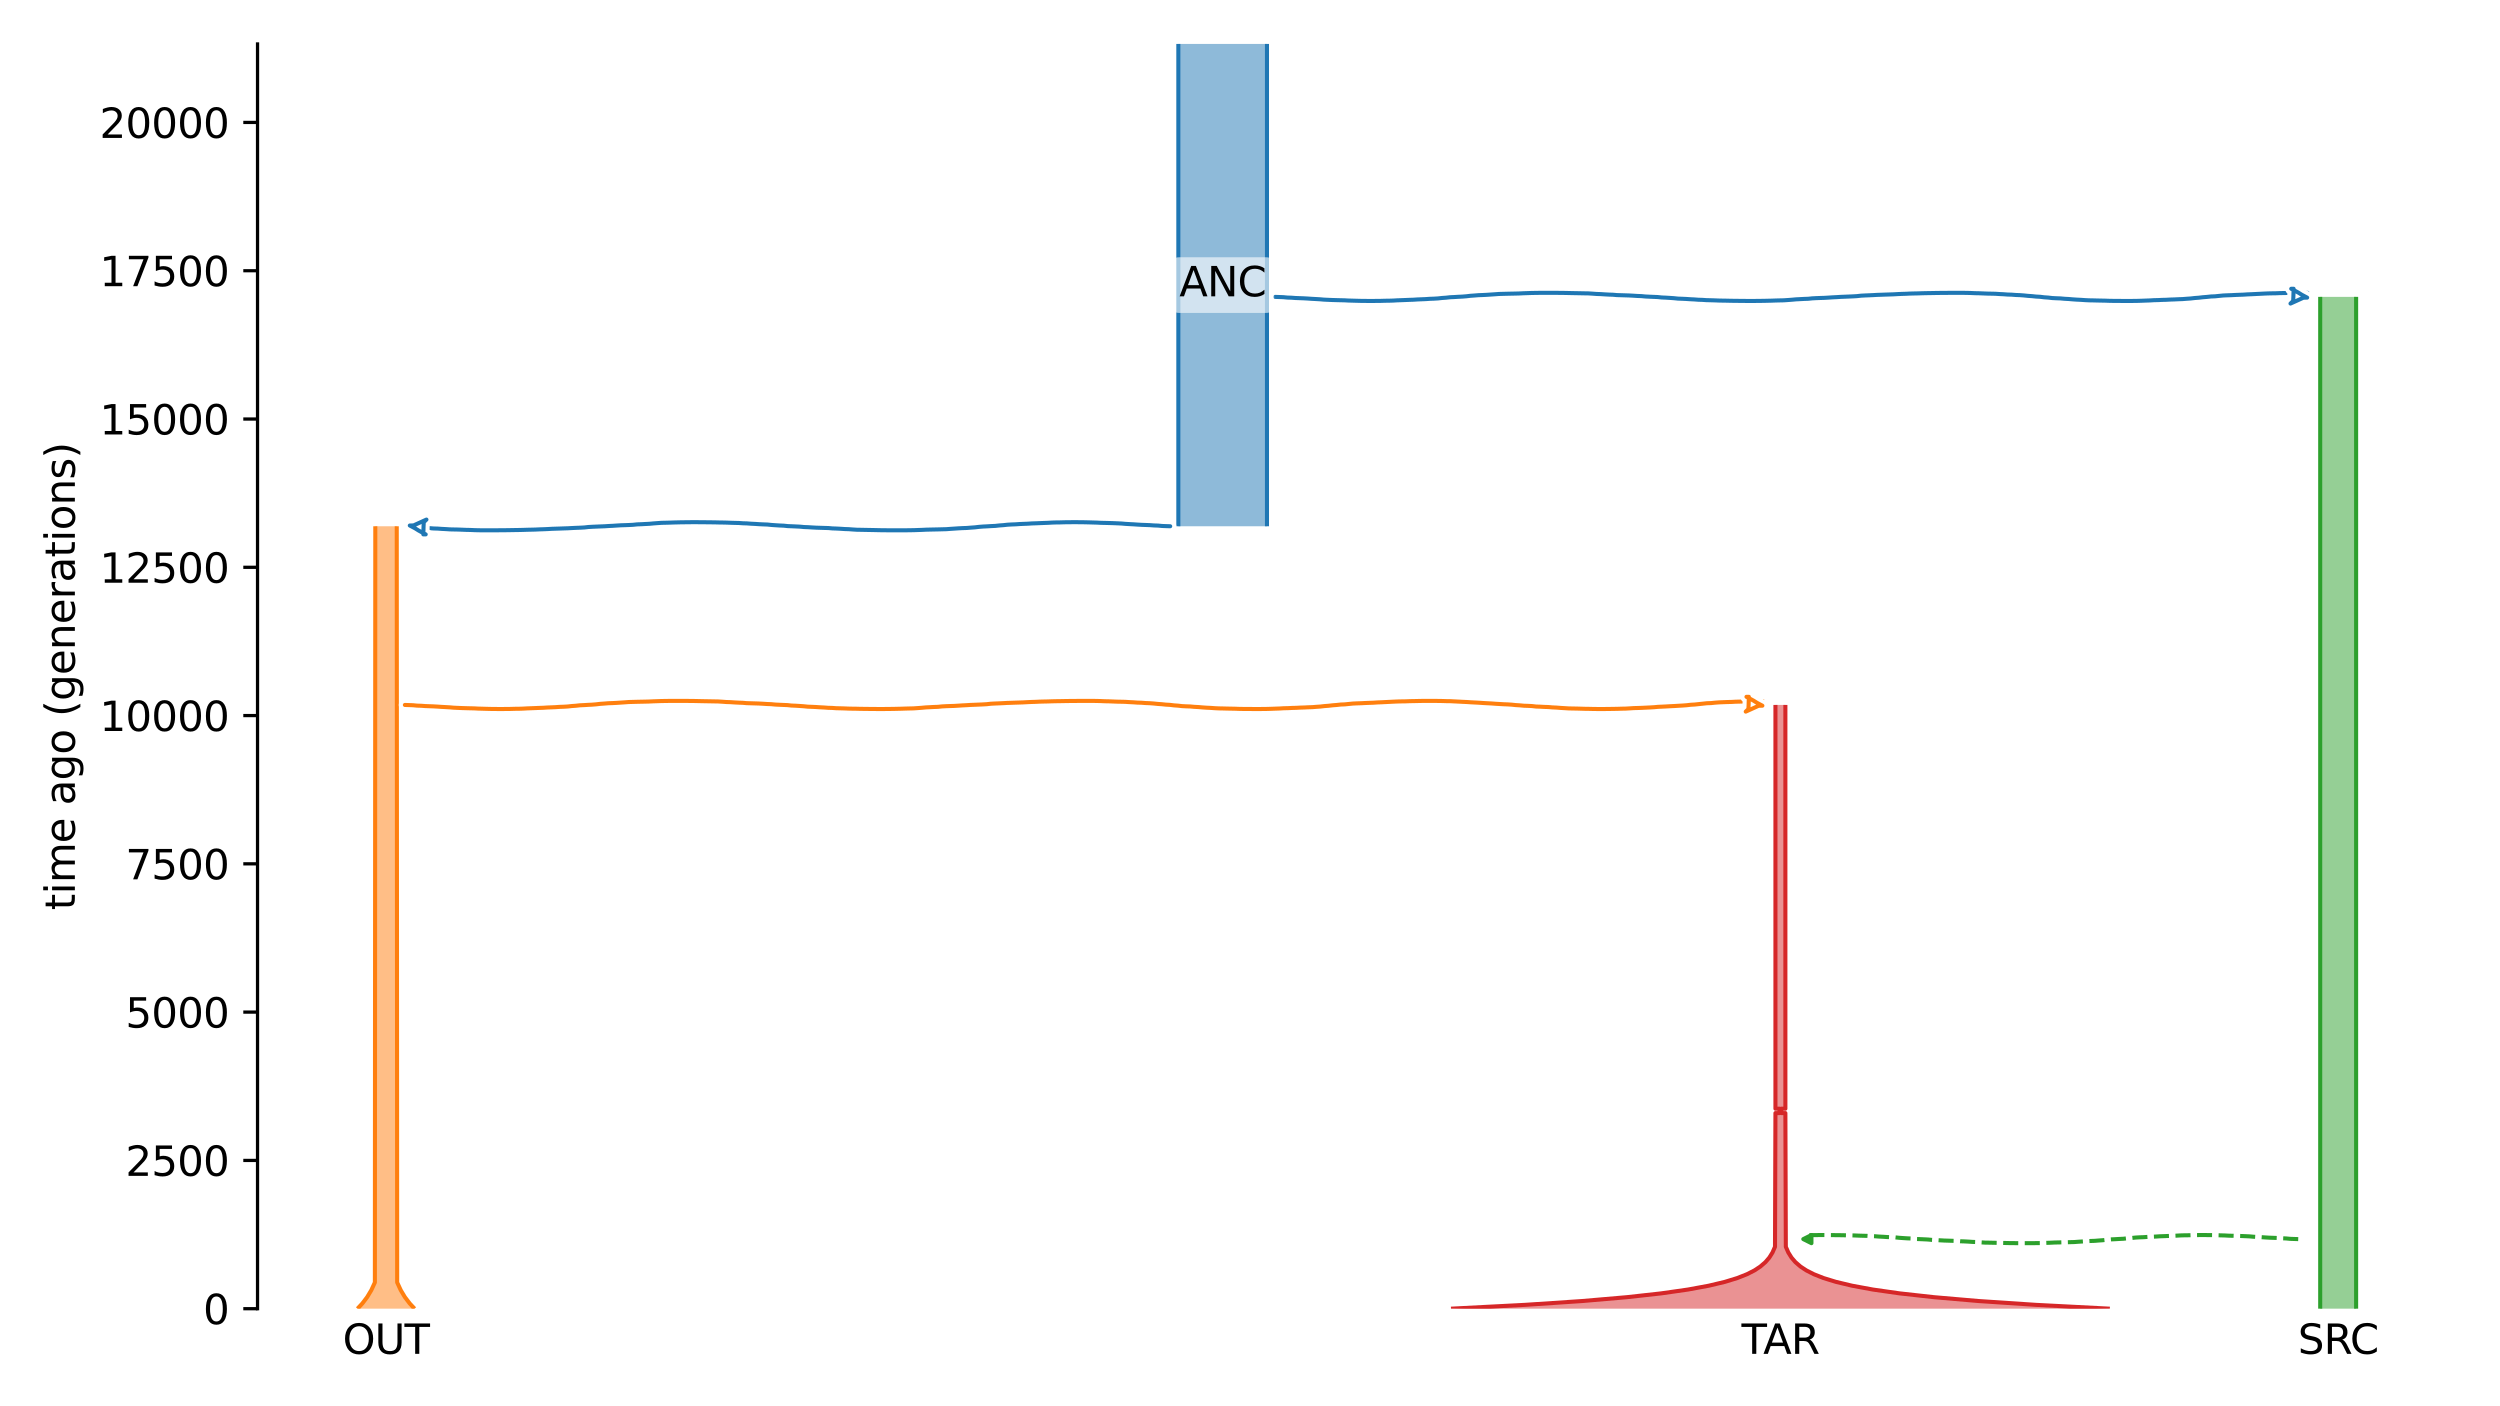 <?xml version="1.0" encoding="utf-8" standalone="no"?>
<!DOCTYPE svg PUBLIC "-//W3C//DTD SVG 1.1//EN"
  "http://www.w3.org/Graphics/SVG/1.1/DTD/svg11.dtd">
<svg xmlns:xlink="http://www.w3.org/1999/xlink" width="614.4pt" height="345.6pt" viewBox="0 0 614.4 345.6" xmlns="http://www.w3.org/2000/svg" version="1.1">
 <defs>
  <style type="text/css">*{stroke-linejoin: round; stroke-linecap: butt}</style>
 </defs>
 <g id="figure_1">
  <g id="patch_1">
   <path d="M 0 345.6 
L 614.4 345.6 
L 614.4 0 
L 0 0 
z
" style="fill: #ffffff"/>
  </g>
  <g id="axes_1">
   <g id="patch_2">
    <path d="M 63.291 321.622 
L 603.6 321.622 
L 603.6 10.8 
L 63.291 10.8 
z
" style="fill: #ffffff"/>
   </g>
   <path d="M 564.811 304.524 
L 563.811 304.492 
L 562.811 304.455 
L 561.811 304.358 
L 560.811 304.325 
L 559.811 304.252 
L 558.811 304.213 
L 557.811 304.178 
L 556.811 304.12 
L 555.811 304.05 
L 554.811 303.998 
L 553.811 303.939 
L 552.811 303.85 
L 551.811 303.804 
L 550.811 303.762 
L 549.811 303.731 
L 548.811 303.705 
L 547.811 303.684 
L 546.811 303.63 
L 545.811 303.602 
L 544.811 303.572 
L 543.811 303.547 
L 542.811 303.535 
L 541.811 303.525 
L 540.811 303.525 
L 539.811 303.535 
L 538.811 303.547 
L 537.811 303.578 
L 536.811 303.589 
L 535.811 303.619 
L 534.811 303.679 
L 533.811 303.716 
L 532.811 303.755 
L 531.811 303.797 
L 530.811 303.83 
L 529.811 303.898 
L 528.811 303.937 
L 527.811 303.979 
L 526.811 304.05 
L 525.811 304.086 
L 524.811 304.145 
L 523.811 304.256 
L 522.811 304.326 
L 521.811 304.439 
L 520.811 304.485 
L 519.811 304.546 
L 518.811 304.595 
L 517.811 304.676 
L 516.811 304.794 
L 515.811 304.864 
L 514.811 304.948 
L 513.811 304.981 
L 512.811 305.032 
L 511.811 305.1 
L 510.811 305.167 
L 509.811 305.244 
L 508.811 305.271 
L 507.811 305.297 
L 506.811 305.32 
L 505.811 305.34 
L 504.811 305.366 
L 503.811 305.416 
L 502.811 305.451 
L 501.811 305.487 
L 500.811 305.502 
L 499.811 305.518 
L 498.811 305.521 
L 497.811 305.524 
L 496.811 305.523 
L 495.811 305.521 
L 494.811 305.508 
L 493.811 305.5 
L 492.811 305.478 
L 491.811 305.455 
L 490.811 305.438 
L 489.811 305.419 
L 488.811 305.399 
L 487.811 305.382 
L 486.811 305.319 
L 485.811 305.244 
L 484.811 305.212 
L 483.811 305.144 
L 482.811 305.09 
L 481.811 305.056 
L 480.811 304.966 
L 479.811 304.938 
L 478.811 304.906 
L 477.811 304.875 
L 476.811 304.82 
L 475.811 304.756 
L 474.811 304.718 
L 473.811 304.622 
L 472.811 304.572 
L 471.811 304.528 
L 470.811 304.488 
L 469.811 304.38 
L 468.811 304.338 
L 467.811 304.276 
L 466.811 304.206 
L 465.811 304.102 
L 464.811 304.065 
L 463.811 304.019 
L 462.811 303.95 
L 461.811 303.901 
L 460.811 303.824 
L 459.811 303.793 
L 458.811 303.724 
L 457.811 303.7 
L 456.811 303.671 
L 455.811 303.629 
L 454.811 303.608 
L 453.811 303.594 
L 452.811 303.567 
L 451.811 303.558 
L 450.811 303.545 
L 449.811 303.534 
L 448.811 303.529 
L 447.811 303.524 
L 446.811 303.529 
L 445.811 303.543 
L 444.179 303.55 
" clip-path="url(#pe99390304a)" style="fill: none; stroke-dasharray: 3.7,1.6; stroke-dashoffset: 0; stroke: #2ca02c"/>
   <g id="patch_3">
    <path d="M 289.59 10.8 
L 289.59 129.331 
M 311.371 10.8 
L 311.371 129.331 
" clip-path="url(#pe99390304a)" style="fill: none; stroke: #ffffff; stroke-width: 3; stroke-linejoin: miter"/>
    <path d="M 289.59 10.8 
L 289.59 129.331 
M 311.371 10.8 
L 311.371 129.331 
" clip-path="url(#pe99390304a)" style="fill: none; stroke: #1f77b4; stroke-linejoin: miter"/>
    <g id="PolyCollection_1">
     <path d="M 311.371 10.8 
L 289.59 10.8 
L 289.59 129.331 
L 311.371 129.331 
L 311.371 129.331 
L 311.371 10.8 
z
" clip-path="url(#pe99390304a)" style="fill: #1f77b4; fill-opacity: 0.5"/>
    </g>
    <g id="patch_4">
     <path d="M 92.235 129.331 
L 92.129 315.174 
L 91.253 317.074 
L 90.238 318.771 
L 89.054 320.332 
L 87.85 321.622 
M 97.504 129.331 
L 97.611 315.174 
L 98.486 317.074 
L 99.502 318.771 
L 100.686 320.332 
L 101.889 321.622 
L 101.889 321.622 
" clip-path="url(#pe99390304a)" style="fill: none; stroke: #ffffff; stroke-width: 3; stroke-linejoin: miter"/>
     <path d="M 92.235 129.331 
L 92.129 315.174 
L 91.253 317.074 
L 90.238 318.771 
L 89.054 320.332 
L 87.85 321.622 
M 97.504 129.331 
L 97.611 315.174 
L 98.486 317.074 
L 99.502 318.771 
L 100.686 320.332 
L 101.889 321.622 
L 101.889 321.622 
" clip-path="url(#pe99390304a)" style="fill: none; stroke: #ff7f0e; stroke-linejoin: miter"/>
     <g id="PolyCollection_2">
      <path d="M 97.504 129.331 
L 92.235 129.331 
L 92.235 314.902 
L 92.235 314.902 
L 92.209 314.97 
L 92.182 315.038 
L 92.156 315.106 
L 92.129 315.174 
L 92.101 315.242 
L 92.074 315.309 
L 92.046 315.377 
L 92.018 315.445 
L 91.99 315.513 
L 91.961 315.581 
L 91.932 315.649 
L 91.903 315.717 
L 91.873 315.785 
L 91.843 315.852 
L 91.813 315.92 
L 91.783 315.988 
L 91.752 316.056 
L 91.721 316.124 
L 91.69 316.192 
L 91.658 316.26 
L 91.626 316.328 
L 91.594 316.395 
L 91.561 316.463 
L 91.529 316.531 
L 91.495 316.599 
L 91.462 316.667 
L 91.428 316.735 
L 91.394 316.803 
L 91.359 316.871 
L 91.324 316.938 
L 91.289 317.006 
L 91.253 317.074 
L 91.217 317.142 
L 91.181 317.21 
L 91.144 317.278 
L 91.107 317.346 
L 91.07 317.414 
L 91.032 317.481 
L 90.994 317.549 
L 90.955 317.617 
L 90.916 317.685 
L 90.877 317.753 
L 90.837 317.821 
L 90.797 317.889 
L 90.757 317.957 
L 90.716 318.024 
L 90.674 318.092 
L 90.633 318.16 
L 90.59 318.228 
L 90.548 318.296 
L 90.505 318.364 
L 90.461 318.432 
L 90.418 318.5 
L 90.373 318.567 
L 90.329 318.635 
L 90.283 318.703 
L 90.238 318.771 
L 90.192 318.839 
L 90.145 318.907 
L 90.098 318.975 
L 90.051 319.043 
L 90.003 319.11 
L 89.954 319.178 
L 89.905 319.246 
L 89.856 319.314 
L 89.806 319.382 
L 89.756 319.45 
L 89.705 319.518 
L 89.654 319.586 
L 89.602 319.653 
L 89.549 319.721 
L 89.496 319.789 
L 89.443 319.857 
L 89.389 319.925 
L 89.334 319.993 
L 89.279 320.061 
L 89.224 320.129 
L 89.168 320.196 
L 89.111 320.264 
L 89.054 320.332 
L 88.996 320.4 
L 88.937 320.468 
L 88.878 320.536 
L 88.819 320.604 
L 88.759 320.672 
L 88.698 320.739 
L 88.636 320.807 
L 88.574 320.875 
L 88.512 320.943 
L 88.448 321.011 
L 88.385 321.079 
L 88.32 321.147 
L 88.255 321.215 
L 88.189 321.282 
L 88.123 321.35 
L 88.056 321.418 
L 87.988 321.486 
L 87.919 321.554 
L 87.85 321.622 
L 101.889 321.622 
L 101.889 321.622 
L 101.82 321.554 
L 101.752 321.486 
L 101.684 321.418 
L 101.617 321.35 
L 101.55 321.282 
L 101.485 321.215 
L 101.419 321.147 
L 101.355 321.079 
L 101.291 321.011 
L 101.228 320.943 
L 101.165 320.875 
L 101.103 320.807 
L 101.042 320.739 
L 100.981 320.672 
L 100.921 320.604 
L 100.861 320.536 
L 100.802 320.468 
L 100.744 320.4 
L 100.686 320.332 
L 100.629 320.264 
L 100.572 320.196 
L 100.516 320.129 
L 100.46 320.061 
L 100.405 319.993 
L 100.351 319.925 
L 100.297 319.857 
L 100.243 319.789 
L 100.19 319.721 
L 100.138 319.653 
L 100.086 319.586 
L 100.034 319.518 
L 99.984 319.45 
L 99.933 319.382 
L 99.883 319.314 
L 99.834 319.246 
L 99.785 319.178 
L 99.737 319.11 
L 99.689 319.043 
L 99.641 318.975 
L 99.594 318.907 
L 99.548 318.839 
L 99.502 318.771 
L 99.456 318.703 
L 99.411 318.635 
L 99.366 318.567 
L 99.322 318.5 
L 99.278 318.432 
L 99.235 318.364 
L 99.192 318.296 
L 99.149 318.228 
L 99.107 318.16 
L 99.065 318.092 
L 99.024 318.024 
L 98.983 317.957 
L 98.942 317.889 
L 98.902 317.821 
L 98.863 317.753 
L 98.823 317.685 
L 98.784 317.617 
L 98.746 317.549 
L 98.708 317.481 
L 98.67 317.414 
L 98.632 317.346 
L 98.595 317.278 
L 98.559 317.21 
L 98.522 317.142 
L 98.486 317.074 
L 98.451 317.006 
L 98.415 316.938 
L 98.38 316.871 
L 98.346 316.803 
L 98.312 316.735 
L 98.278 316.667 
L 98.244 316.599 
L 98.211 316.531 
L 98.178 316.463 
L 98.145 316.395 
L 98.113 316.328 
L 98.081 316.26 
L 98.05 316.192 
L 98.018 316.124 
L 97.987 316.056 
L 97.957 315.988 
L 97.926 315.92 
L 97.896 315.852 
L 97.866 315.785 
L 97.837 315.717 
L 97.808 315.649 
L 97.779 315.581 
L 97.75 315.513 
L 97.722 315.445 
L 97.693 315.377 
L 97.666 315.309 
L 97.638 315.242 
L 97.611 315.174 
L 97.584 315.106 
L 97.557 315.038 
L 97.531 314.97 
L 97.504 314.902 
L 97.504 314.902 
L 97.504 129.331 
z
" clip-path="url(#pe99390304a)" style="fill: #ff7f0e; fill-opacity: 0.5"/>
     </g>
     <g id="patch_5">
      <path d="M 570.214 72.964 
L 570.214 321.622 
M 579.04 72.964 
L 579.04 321.622 
" clip-path="url(#pe99390304a)" style="fill: none; stroke: #ffffff; stroke-width: 3; stroke-linejoin: miter"/>
      <path d="M 570.214 72.964 
L 570.214 321.622 
M 579.04 72.964 
L 579.04 321.622 
" clip-path="url(#pe99390304a)" style="fill: none; stroke: #2ca02c; stroke-linejoin: miter"/>
      <g id="PolyCollection_3">
       <path d="M 579.04 72.964 
L 570.214 72.964 
L 570.214 321.622 
L 579.04 321.622 
L 579.04 321.622 
L 579.04 72.964 
z
" clip-path="url(#pe99390304a)" style="fill: #2ca02c; fill-opacity: 0.5"/>
      </g>
      <g id="patch_6">
       <path d="M 436.332 173.249 
L 436.332 272.471 
L 437.337 272.471 
L 437.337 273.549 
L 436.332 273.549 
L 436.224 306.412 
L 435.606 307.823 
L 434.821 309.077 
L 433.878 310.175 
L 432.609 311.273 
L 431.178 312.214 
L 429.333 313.154 
L 426.955 314.095 
L 423.888 315.036 
L 419.934 315.977 
L 414.835 316.918 
L 408.261 317.859 
L 399.785 318.799 
L 388.856 319.74 
L 374.765 320.681 
L 356.596 321.622 
M 438.776 173.249 
L 438.776 272.471 
L 437.77 272.471 
L 437.77 273.549 
L 438.776 273.549 
L 438.884 306.412 
L 439.501 307.823 
L 440.286 309.077 
L 441.229 310.175 
L 442.498 311.273 
L 443.929 312.214 
L 445.774 313.154 
L 448.152 314.095 
L 451.219 315.036 
L 455.174 315.977 
L 460.272 316.918 
L 466.846 317.859 
L 475.322 318.799 
L 486.251 319.74 
L 500.343 320.681 
L 518.511 321.622 
L 518.511 321.622 
" clip-path="url(#pe99390304a)" style="fill: none; stroke: #ffffff; stroke-width: 3; stroke-linejoin: miter"/>
       <path d="M 436.332 173.249 
L 436.332 272.471 
L 437.337 272.471 
L 437.337 273.549 
L 436.332 273.549 
L 436.224 306.412 
L 435.606 307.823 
L 434.821 309.077 
L 433.878 310.175 
L 432.609 311.273 
L 431.178 312.214 
L 429.333 313.154 
L 426.955 314.095 
L 423.888 315.036 
L 419.934 315.977 
L 414.835 316.918 
L 408.261 317.859 
L 399.785 318.799 
L 388.856 319.74 
L 374.765 320.681 
L 356.596 321.622 
M 438.776 173.249 
L 438.776 272.471 
L 437.77 272.471 
L 437.77 273.549 
L 438.776 273.549 
L 438.884 306.412 
L 439.501 307.823 
L 440.286 309.077 
L 441.229 310.175 
L 442.498 311.273 
L 443.929 312.214 
L 445.774 313.154 
L 448.152 314.095 
L 451.219 315.036 
L 455.174 315.977 
L 460.272 316.918 
L 466.846 317.859 
L 475.322 318.799 
L 486.251 319.74 
L 500.343 320.681 
L 518.511 321.622 
L 518.511 321.622 
" clip-path="url(#pe99390304a)" style="fill: none; stroke: #d62728; stroke-linejoin: miter"/>
       <g id="PolyCollection_4">
        <path d="M 438.776 173.249 
L 436.332 173.249 
L 436.332 272.471 
L 437.337 272.471 
L 437.337 273.549 
L 436.332 273.549 
L 436.332 306.098 
L 436.332 306.098 
L 436.279 306.255 
L 436.224 306.412 
L 436.166 306.569 
L 436.106 306.725 
L 436.043 306.882 
L 435.978 307.039 
L 435.91 307.196 
L 435.839 307.353 
L 435.765 307.509 
L 435.687 307.666 
L 435.606 307.823 
L 435.522 307.98 
L 435.434 308.137 
L 435.342 308.293 
L 435.247 308.45 
L 435.147 308.607 
L 435.043 308.764 
L 434.934 308.921 
L 434.821 309.077 
L 434.703 309.234 
L 434.579 309.391 
L 434.451 309.548 
L 434.316 309.705 
L 434.176 309.861 
L 434.03 310.018 
L 433.878 310.175 
L 433.719 310.332 
L 433.553 310.489 
L 433.38 310.645 
L 433.199 310.802 
L 433.011 310.959 
L 432.814 311.116 
L 432.609 311.273 
L 432.395 311.429 
L 432.172 311.586 
L 431.939 311.743 
L 431.696 311.9 
L 431.443 312.057 
L 431.178 312.214 
L 430.902 312.37 
L 430.615 312.527 
L 430.314 312.684 
L 430.001 312.841 
L 429.674 312.998 
L 429.333 313.154 
L 428.978 313.311 
L 428.607 313.468 
L 428.22 313.625 
L 427.816 313.782 
L 427.394 313.938 
L 426.955 314.095 
L 426.496 314.252 
L 426.018 314.409 
L 425.519 314.566 
L 424.998 314.722 
L 424.455 314.879 
L 423.888 315.036 
L 423.297 315.193 
L 422.68 315.35 
L 422.036 315.506 
L 421.365 315.663 
L 420.664 315.82 
L 419.934 315.977 
L 419.171 316.134 
L 418.376 316.29 
L 417.546 316.447 
L 416.68 316.604 
L 415.777 316.761 
L 414.835 316.918 
L 413.852 317.075 
L 412.826 317.231 
L 411.757 317.388 
L 410.64 317.545 
L 409.476 317.702 
L 408.261 317.859 
L 406.994 318.015 
L 405.671 318.172 
L 404.292 318.329 
L 402.853 318.486 
L 401.351 318.643 
L 399.785 318.799 
L 398.151 318.956 
L 396.446 319.113 
L 394.667 319.27 
L 392.812 319.427 
L 390.876 319.583 
L 388.856 319.74 
L 386.749 319.897 
L 384.551 320.054 
L 382.257 320.211 
L 379.865 320.367 
L 377.369 320.524 
L 374.765 320.681 
L 372.048 320.838 
L 369.214 320.995 
L 366.257 321.151 
L 363.172 321.308 
L 359.953 321.465 
L 356.596 321.622 
L 518.511 321.622 
L 518.511 321.622 
L 515.154 321.465 
L 511.935 321.308 
L 508.851 321.151 
L 505.894 320.995 
L 503.059 320.838 
L 500.343 320.681 
L 497.738 320.524 
L 495.242 320.367 
L 492.85 320.211 
L 490.557 320.054 
L 488.358 319.897 
L 486.251 319.74 
L 484.232 319.583 
L 482.296 319.427 
L 480.44 319.27 
L 478.661 319.113 
L 476.957 318.956 
L 475.322 318.799 
L 473.756 318.643 
L 472.254 318.486 
L 470.815 318.329 
L 469.436 318.172 
L 468.114 318.015 
L 466.846 317.859 
L 465.631 317.702 
L 464.467 317.545 
L 463.351 317.388 
L 462.281 317.231 
L 461.255 317.075 
L 460.272 316.918 
L 459.33 316.761 
L 458.427 316.604 
L 457.561 316.447 
L 456.731 316.29 
L 455.936 316.134 
L 455.174 315.977 
L 454.443 315.82 
L 453.742 315.663 
L 453.071 315.506 
L 452.427 315.35 
L 451.811 315.193 
L 451.219 315.036 
L 450.652 314.879 
L 450.109 314.722 
L 449.589 314.566 
L 449.089 314.409 
L 448.611 314.252 
L 448.152 314.095 
L 447.713 313.938 
L 447.291 313.782 
L 446.888 313.625 
L 446.5 313.468 
L 446.129 313.311 
L 445.774 313.154 
L 445.433 312.998 
L 445.106 312.841 
L 444.793 312.684 
L 444.493 312.527 
L 444.205 312.37 
L 443.929 312.214 
L 443.665 312.057 
L 443.411 311.9 
L 443.168 311.743 
L 442.935 311.586 
L 442.712 311.429 
L 442.498 311.273 
L 442.293 311.116 
L 442.097 310.959 
L 441.908 310.802 
L 441.728 310.645 
L 441.554 310.489 
L 441.388 310.332 
L 441.229 310.175 
L 441.077 310.018 
L 440.931 309.861 
L 440.791 309.705 
L 440.657 309.548 
L 440.528 309.391 
L 440.404 309.234 
L 440.286 309.077 
L 440.173 308.921 
L 440.064 308.764 
L 439.96 308.607 
L 439.86 308.45 
L 439.765 308.293 
L 439.673 308.137 
L 439.585 307.98 
L 439.501 307.823 
L 439.42 307.666 
L 439.343 307.509 
L 439.268 307.353 
L 439.197 307.196 
L 439.129 307.039 
L 439.064 306.882 
L 439.001 306.725 
L 438.941 306.569 
L 438.884 306.412 
L 438.828 306.255 
L 438.776 306.098 
L 438.776 306.098 
L 438.776 273.549 
L 437.77 273.549 
L 437.77 272.471 
L 438.776 272.471 
L 438.776 173.249 
z
" clip-path="url(#pe99390304a)" style="fill: #d62728; fill-opacity: 0.5"/>
       </g>
       <g id="matplotlib.axis_1">
        <g id="xtick_1">
         <g id="line2d_1"/>
         <g id="text_1">
          <!-- OUT -->
          <g transform="translate(84.221 332.72) scale(0.1 -0.1)">
           <defs>
            <path id="DejaVuSans-4f" d="M 2522 4238 
Q 1834 4238 1429 3725 
Q 1025 3213 1025 2328 
Q 1025 1447 1429 934 
Q 1834 422 2522 422 
Q 3209 422 3611 934 
Q 4013 1447 4013 2328 
Q 4013 3213 3611 3725 
Q 3209 4238 2522 4238 
z
M 2522 4750 
Q 3503 4750 4090 4092 
Q 4678 3434 4678 2328 
Q 4678 1225 4090 567 
Q 3503 -91 2522 -91 
Q 1538 -91 948 565 
Q 359 1222 359 2328 
Q 359 3434 948 4092 
Q 1538 4750 2522 4750 
z
" transform="scale(0.016)"/>
            <path id="DejaVuSans-55" d="M 556 4666 
L 1191 4666 
L 1191 1831 
Q 1191 1081 1462 751 
Q 1734 422 2344 422 
Q 2950 422 3222 751 
Q 3494 1081 3494 1831 
L 3494 4666 
L 4128 4666 
L 4128 1753 
Q 4128 841 3676 375 
Q 3225 -91 2344 -91 
Q 1459 -91 1007 375 
Q 556 841 556 1753 
L 556 4666 
z
" transform="scale(0.016)"/>
            <path id="DejaVuSans-54" d="M -19 4666 
L 3928 4666 
L 3928 4134 
L 2272 4134 
L 2272 0 
L 1638 0 
L 1638 4134 
L -19 4134 
L -19 4666 
z
" transform="scale(0.016)"/>
           </defs>
           <use xlink:href="#DejaVuSans-4f"/>
           <use xlink:href="#DejaVuSans-55" x="78.711"/>
           <use xlink:href="#DejaVuSans-54" x="151.904"/>
          </g>
         </g>
        </g>
        <g id="xtick_2">
         <g id="line2d_2"/>
         <g id="text_2">
          <!-- SRC -->
          <g transform="translate(564.737 332.72) scale(0.1 -0.1)">
           <defs>
            <path id="DejaVuSans-53" d="M 3425 4513 
L 3425 3897 
Q 3066 4069 2747 4153 
Q 2428 4238 2131 4238 
Q 1616 4238 1336 4038 
Q 1056 3838 1056 3469 
Q 1056 3159 1242 3001 
Q 1428 2844 1947 2747 
L 2328 2669 
Q 3034 2534 3370 2195 
Q 3706 1856 3706 1288 
Q 3706 609 3251 259 
Q 2797 -91 1919 -91 
Q 1588 -91 1214 -16 
Q 841 59 441 206 
L 441 856 
Q 825 641 1194 531 
Q 1563 422 1919 422 
Q 2459 422 2753 634 
Q 3047 847 3047 1241 
Q 3047 1584 2836 1778 
Q 2625 1972 2144 2069 
L 1759 2144 
Q 1053 2284 737 2584 
Q 422 2884 422 3419 
Q 422 4038 858 4394 
Q 1294 4750 2059 4750 
Q 2388 4750 2728 4690 
Q 3069 4631 3425 4513 
z
" transform="scale(0.016)"/>
            <path id="DejaVuSans-52" d="M 2841 2188 
Q 3044 2119 3236 1894 
Q 3428 1669 3622 1275 
L 4263 0 
L 3584 0 
L 2988 1197 
Q 2756 1666 2539 1819 
Q 2322 1972 1947 1972 
L 1259 1972 
L 1259 0 
L 628 0 
L 628 4666 
L 2053 4666 
Q 2853 4666 3247 4331 
Q 3641 3997 3641 3322 
Q 3641 2881 3436 2590 
Q 3231 2300 2841 2188 
z
M 1259 4147 
L 1259 2491 
L 2053 2491 
Q 2509 2491 2742 2702 
Q 2975 2913 2975 3322 
Q 2975 3731 2742 3939 
Q 2509 4147 2053 4147 
L 1259 4147 
z
" transform="scale(0.016)"/>
            <path id="DejaVuSans-43" d="M 4122 4306 
L 4122 3641 
Q 3803 3938 3442 4084 
Q 3081 4231 2675 4231 
Q 1875 4231 1450 3742 
Q 1025 3253 1025 2328 
Q 1025 1406 1450 917 
Q 1875 428 2675 428 
Q 3081 428 3442 575 
Q 3803 722 4122 1019 
L 4122 359 
Q 3791 134 3420 21 
Q 3050 -91 2638 -91 
Q 1578 -91 968 557 
Q 359 1206 359 2328 
Q 359 3453 968 4101 
Q 1578 4750 2638 4750 
Q 3056 4750 3426 4639 
Q 3797 4528 4122 4306 
z
" transform="scale(0.016)"/>
           </defs>
           <use xlink:href="#DejaVuSans-53"/>
           <use xlink:href="#DejaVuSans-52" x="63.477"/>
           <use xlink:href="#DejaVuSans-43" x="127.959"/>
          </g>
         </g>
        </g>
        <g id="xtick_3">
         <g id="line2d_3"/>
         <g id="text_3">
          <!-- TAR -->
          <g transform="translate(427.993 332.72) scale(0.1 -0.1)">
           <defs>
            <path id="DejaVuSans-41" d="M 2188 4044 
L 1331 1722 
L 3047 1722 
L 2188 4044 
z
M 1831 4666 
L 2547 4666 
L 4325 0 
L 3669 0 
L 3244 1197 
L 1141 1197 
L 716 0 
L 50 0 
L 1831 4666 
z
" transform="scale(0.016)"/>
           </defs>
           <use xlink:href="#DejaVuSans-54"/>
           <use xlink:href="#DejaVuSans-41" x="53.334"/>
           <use xlink:href="#DejaVuSans-52" x="121.742"/>
          </g>
         </g>
        </g>
       </g>
       <g id="matplotlib.axis_2">
        <g id="ytick_1">
         <g id="line2d_4">
          <defs>
           <path id="m01088f6574" d="M 0 0 
L -3.5 0 
" style="stroke: #000000; stroke-width: 0.8"/>
          </defs>
          <g>
           <use xlink:href="#m01088f6574" x="63.291" y="321.622" style="stroke: #000000; stroke-width: 0.8"/>
          </g>
         </g>
         <g id="text_4">
          <!-- 0 -->
          <g transform="translate(49.928 325.421) scale(0.1 -0.1)">
           <defs>
            <path id="DejaVuSans-30" d="M 2034 4250 
Q 1547 4250 1301 3770 
Q 1056 3291 1056 2328 
Q 1056 1369 1301 889 
Q 1547 409 2034 409 
Q 2525 409 2770 889 
Q 3016 1369 3016 2328 
Q 3016 3291 2770 3770 
Q 2525 4250 2034 4250 
z
M 2034 4750 
Q 2819 4750 3233 4129 
Q 3647 3509 3647 2328 
Q 3647 1150 3233 529 
Q 2819 -91 2034 -91 
Q 1250 -91 836 529 
Q 422 1150 422 2328 
Q 422 3509 836 4129 
Q 1250 4750 2034 4750 
z
" transform="scale(0.016)"/>
           </defs>
           <use xlink:href="#DejaVuSans-30"/>
          </g>
         </g>
        </g>
        <g id="ytick_2">
         <g id="line2d_5">
          <g>
           <use xlink:href="#m01088f6574" x="63.291" y="285.181" style="stroke: #000000; stroke-width: 0.8"/>
          </g>
         </g>
         <g id="text_5">
          <!-- 2500 -->
          <g transform="translate(30.841 288.98) scale(0.1 -0.1)">
           <defs>
            <path id="DejaVuSans-32" d="M 1228 531 
L 3431 531 
L 3431 0 
L 469 0 
L 469 531 
Q 828 903 1448 1529 
Q 2069 2156 2228 2338 
Q 2531 2678 2651 2914 
Q 2772 3150 2772 3378 
Q 2772 3750 2511 3984 
Q 2250 4219 1831 4219 
Q 1534 4219 1204 4116 
Q 875 4013 500 3803 
L 500 4441 
Q 881 4594 1212 4672 
Q 1544 4750 1819 4750 
Q 2544 4750 2975 4387 
Q 3406 4025 3406 3419 
Q 3406 3131 3298 2873 
Q 3191 2616 2906 2266 
Q 2828 2175 2409 1742 
Q 1991 1309 1228 531 
z
" transform="scale(0.016)"/>
            <path id="DejaVuSans-35" d="M 691 4666 
L 3169 4666 
L 3169 4134 
L 1269 4134 
L 1269 2991 
Q 1406 3038 1543 3061 
Q 1681 3084 1819 3084 
Q 2600 3084 3056 2656 
Q 3513 2228 3513 1497 
Q 3513 744 3044 326 
Q 2575 -91 1722 -91 
Q 1428 -91 1123 -41 
Q 819 9 494 109 
L 494 744 
Q 775 591 1075 516 
Q 1375 441 1709 441 
Q 2250 441 2565 725 
Q 2881 1009 2881 1497 
Q 2881 1984 2565 2268 
Q 2250 2553 1709 2553 
Q 1456 2553 1204 2497 
Q 953 2441 691 2322 
L 691 4666 
z
" transform="scale(0.016)"/>
           </defs>
           <use xlink:href="#DejaVuSans-32"/>
           <use xlink:href="#DejaVuSans-35" x="63.623"/>
           <use xlink:href="#DejaVuSans-30" x="127.246"/>
           <use xlink:href="#DejaVuSans-30" x="190.869"/>
          </g>
         </g>
        </g>
        <g id="ytick_3">
         <g id="line2d_6">
          <g>
           <use xlink:href="#m01088f6574" x="63.291" y="248.74" style="stroke: #000000; stroke-width: 0.8"/>
          </g>
         </g>
         <g id="text_6">
          <!-- 5000 -->
          <g transform="translate(30.841 252.539) scale(0.1 -0.1)">
           <use xlink:href="#DejaVuSans-35"/>
           <use xlink:href="#DejaVuSans-30" x="63.623"/>
           <use xlink:href="#DejaVuSans-30" x="127.246"/>
           <use xlink:href="#DejaVuSans-30" x="190.869"/>
          </g>
         </g>
        </g>
        <g id="ytick_4">
         <g id="line2d_7">
          <g>
           <use xlink:href="#m01088f6574" x="63.291" y="212.299" style="stroke: #000000; stroke-width: 0.8"/>
          </g>
         </g>
         <g id="text_7">
          <!-- 7500 -->
          <g transform="translate(30.841 216.099) scale(0.1 -0.1)">
           <defs>
            <path id="DejaVuSans-37" d="M 525 4666 
L 3525 4666 
L 3525 4397 
L 1831 0 
L 1172 0 
L 2766 4134 
L 525 4134 
L 525 4666 
z
" transform="scale(0.016)"/>
           </defs>
           <use xlink:href="#DejaVuSans-37"/>
           <use xlink:href="#DejaVuSans-35" x="63.623"/>
           <use xlink:href="#DejaVuSans-30" x="127.246"/>
           <use xlink:href="#DejaVuSans-30" x="190.869"/>
          </g>
         </g>
        </g>
        <g id="ytick_5">
         <g id="line2d_8">
          <g>
           <use xlink:href="#m01088f6574" x="63.291" y="175.859" style="stroke: #000000; stroke-width: 0.8"/>
          </g>
         </g>
         <g id="text_8">
          <!-- 10000 -->
          <g transform="translate(24.478 179.658) scale(0.1 -0.1)">
           <defs>
            <path id="DejaVuSans-31" d="M 794 531 
L 1825 531 
L 1825 4091 
L 703 3866 
L 703 4441 
L 1819 4666 
L 2450 4666 
L 2450 531 
L 3481 531 
L 3481 0 
L 794 0 
L 794 531 
z
" transform="scale(0.016)"/>
           </defs>
           <use xlink:href="#DejaVuSans-31"/>
           <use xlink:href="#DejaVuSans-30" x="63.623"/>
           <use xlink:href="#DejaVuSans-30" x="127.246"/>
           <use xlink:href="#DejaVuSans-30" x="190.869"/>
           <use xlink:href="#DejaVuSans-30" x="254.492"/>
          </g>
         </g>
        </g>
        <g id="ytick_6">
         <g id="line2d_9">
          <g>
           <use xlink:href="#m01088f6574" x="63.291" y="139.418" style="stroke: #000000; stroke-width: 0.8"/>
          </g>
         </g>
         <g id="text_9">
          <!-- 12500 -->
          <g transform="translate(24.478 143.217) scale(0.1 -0.1)">
           <use xlink:href="#DejaVuSans-31"/>
           <use xlink:href="#DejaVuSans-32" x="63.623"/>
           <use xlink:href="#DejaVuSans-35" x="127.246"/>
           <use xlink:href="#DejaVuSans-30" x="190.869"/>
           <use xlink:href="#DejaVuSans-30" x="254.492"/>
          </g>
         </g>
        </g>
        <g id="ytick_7">
         <g id="line2d_10">
          <g>
           <use xlink:href="#m01088f6574" x="63.291" y="102.977" style="stroke: #000000; stroke-width: 0.8"/>
          </g>
         </g>
         <g id="text_10">
          <!-- 15000 -->
          <g transform="translate(24.478 106.776) scale(0.1 -0.1)">
           <use xlink:href="#DejaVuSans-31"/>
           <use xlink:href="#DejaVuSans-35" x="63.623"/>
           <use xlink:href="#DejaVuSans-30" x="127.246"/>
           <use xlink:href="#DejaVuSans-30" x="190.869"/>
           <use xlink:href="#DejaVuSans-30" x="254.492"/>
          </g>
         </g>
        </g>
        <g id="ytick_8">
         <g id="line2d_11">
          <g>
           <use xlink:href="#m01088f6574" x="63.291" y="66.536" style="stroke: #000000; stroke-width: 0.8"/>
          </g>
         </g>
         <g id="text_11">
          <!-- 17500 -->
          <g transform="translate(24.478 70.335) scale(0.1 -0.1)">
           <use xlink:href="#DejaVuSans-31"/>
           <use xlink:href="#DejaVuSans-37" x="63.623"/>
           <use xlink:href="#DejaVuSans-35" x="127.246"/>
           <use xlink:href="#DejaVuSans-30" x="190.869"/>
           <use xlink:href="#DejaVuSans-30" x="254.492"/>
          </g>
         </g>
        </g>
        <g id="ytick_9">
         <g id="line2d_12">
          <g>
           <use xlink:href="#m01088f6574" x="63.291" y="30.095" style="stroke: #000000; stroke-width: 0.8"/>
          </g>
         </g>
         <g id="text_12">
          <!-- 20000 -->
          <g transform="translate(24.478 33.895) scale(0.1 -0.1)">
           <use xlink:href="#DejaVuSans-32"/>
           <use xlink:href="#DejaVuSans-30" x="63.623"/>
           <use xlink:href="#DejaVuSans-30" x="127.246"/>
           <use xlink:href="#DejaVuSans-30" x="190.869"/>
           <use xlink:href="#DejaVuSans-30" x="254.492"/>
          </g>
         </g>
        </g>
        <g id="text_13">
         <!-- time ago (generations) -->
         <g transform="translate(18.398 223.682) rotate(-90) scale(0.1 -0.1)">
          <defs>
           <path id="DejaVuSans-74" d="M 1172 4494 
L 1172 3500 
L 2356 3500 
L 2356 3053 
L 1172 3053 
L 1172 1153 
Q 1172 725 1289 603 
Q 1406 481 1766 481 
L 2356 481 
L 2356 0 
L 1766 0 
Q 1100 0 847 248 
Q 594 497 594 1153 
L 594 3053 
L 172 3053 
L 172 3500 
L 594 3500 
L 594 4494 
L 1172 4494 
z
" transform="scale(0.016)"/>
           <path id="DejaVuSans-69" d="M 603 3500 
L 1178 3500 
L 1178 0 
L 603 0 
L 603 3500 
z
M 603 4863 
L 1178 4863 
L 1178 4134 
L 603 4134 
L 603 4863 
z
" transform="scale(0.016)"/>
           <path id="DejaVuSans-6d" d="M 3328 2828 
Q 3544 3216 3844 3400 
Q 4144 3584 4550 3584 
Q 5097 3584 5394 3201 
Q 5691 2819 5691 2113 
L 5691 0 
L 5113 0 
L 5113 2094 
Q 5113 2597 4934 2840 
Q 4756 3084 4391 3084 
Q 3944 3084 3684 2787 
Q 3425 2491 3425 1978 
L 3425 0 
L 2847 0 
L 2847 2094 
Q 2847 2600 2669 2842 
Q 2491 3084 2119 3084 
Q 1678 3084 1418 2786 
Q 1159 2488 1159 1978 
L 1159 0 
L 581 0 
L 581 3500 
L 1159 3500 
L 1159 2956 
Q 1356 3278 1631 3431 
Q 1906 3584 2284 3584 
Q 2666 3584 2933 3390 
Q 3200 3197 3328 2828 
z
" transform="scale(0.016)"/>
           <path id="DejaVuSans-65" d="M 3597 1894 
L 3597 1613 
L 953 1613 
Q 991 1019 1311 708 
Q 1631 397 2203 397 
Q 2534 397 2845 478 
Q 3156 559 3463 722 
L 3463 178 
Q 3153 47 2828 -22 
Q 2503 -91 2169 -91 
Q 1331 -91 842 396 
Q 353 884 353 1716 
Q 353 2575 817 3079 
Q 1281 3584 2069 3584 
Q 2775 3584 3186 3129 
Q 3597 2675 3597 1894 
z
M 3022 2063 
Q 3016 2534 2758 2815 
Q 2500 3097 2075 3097 
Q 1594 3097 1305 2825 
Q 1016 2553 972 2059 
L 3022 2063 
z
" transform="scale(0.016)"/>
           <path id="DejaVuSans-20" transform="scale(0.016)"/>
           <path id="DejaVuSans-61" d="M 2194 1759 
Q 1497 1759 1228 1600 
Q 959 1441 959 1056 
Q 959 750 1161 570 
Q 1363 391 1709 391 
Q 2188 391 2477 730 
Q 2766 1069 2766 1631 
L 2766 1759 
L 2194 1759 
z
M 3341 1997 
L 3341 0 
L 2766 0 
L 2766 531 
Q 2569 213 2275 61 
Q 1981 -91 1556 -91 
Q 1019 -91 701 211 
Q 384 513 384 1019 
Q 384 1609 779 1909 
Q 1175 2209 1959 2209 
L 2766 2209 
L 2766 2266 
Q 2766 2663 2505 2880 
Q 2244 3097 1772 3097 
Q 1472 3097 1187 3025 
Q 903 2953 641 2809 
L 641 3341 
Q 956 3463 1253 3523 
Q 1550 3584 1831 3584 
Q 2591 3584 2966 3190 
Q 3341 2797 3341 1997 
z
" transform="scale(0.016)"/>
           <path id="DejaVuSans-67" d="M 2906 1791 
Q 2906 2416 2648 2759 
Q 2391 3103 1925 3103 
Q 1463 3103 1205 2759 
Q 947 2416 947 1791 
Q 947 1169 1205 825 
Q 1463 481 1925 481 
Q 2391 481 2648 825 
Q 2906 1169 2906 1791 
z
M 3481 434 
Q 3481 -459 3084 -895 
Q 2688 -1331 1869 -1331 
Q 1566 -1331 1297 -1286 
Q 1028 -1241 775 -1147 
L 775 -588 
Q 1028 -725 1275 -790 
Q 1522 -856 1778 -856 
Q 2344 -856 2625 -561 
Q 2906 -266 2906 331 
L 2906 616 
Q 2728 306 2450 153 
Q 2172 0 1784 0 
Q 1141 0 747 490 
Q 353 981 353 1791 
Q 353 2603 747 3093 
Q 1141 3584 1784 3584 
Q 2172 3584 2450 3431 
Q 2728 3278 2906 2969 
L 2906 3500 
L 3481 3500 
L 3481 434 
z
" transform="scale(0.016)"/>
           <path id="DejaVuSans-6f" d="M 1959 3097 
Q 1497 3097 1228 2736 
Q 959 2375 959 1747 
Q 959 1119 1226 758 
Q 1494 397 1959 397 
Q 2419 397 2687 759 
Q 2956 1122 2956 1747 
Q 2956 2369 2687 2733 
Q 2419 3097 1959 3097 
z
M 1959 3584 
Q 2709 3584 3137 3096 
Q 3566 2609 3566 1747 
Q 3566 888 3137 398 
Q 2709 -91 1959 -91 
Q 1206 -91 779 398 
Q 353 888 353 1747 
Q 353 2609 779 3096 
Q 1206 3584 1959 3584 
z
" transform="scale(0.016)"/>
           <path id="DejaVuSans-28" d="M 1984 4856 
Q 1566 4138 1362 3434 
Q 1159 2731 1159 2009 
Q 1159 1288 1364 580 
Q 1569 -128 1984 -844 
L 1484 -844 
Q 1016 -109 783 600 
Q 550 1309 550 2009 
Q 550 2706 781 3412 
Q 1013 4119 1484 4856 
L 1984 4856 
z
" transform="scale(0.016)"/>
           <path id="DejaVuSans-6e" d="M 3513 2113 
L 3513 0 
L 2938 0 
L 2938 2094 
Q 2938 2591 2744 2837 
Q 2550 3084 2163 3084 
Q 1697 3084 1428 2787 
Q 1159 2491 1159 1978 
L 1159 0 
L 581 0 
L 581 3500 
L 1159 3500 
L 1159 2956 
Q 1366 3272 1645 3428 
Q 1925 3584 2291 3584 
Q 2894 3584 3203 3211 
Q 3513 2838 3513 2113 
z
" transform="scale(0.016)"/>
           <path id="DejaVuSans-72" d="M 2631 2963 
Q 2534 3019 2420 3045 
Q 2306 3072 2169 3072 
Q 1681 3072 1420 2755 
Q 1159 2438 1159 1844 
L 1159 0 
L 581 0 
L 581 3500 
L 1159 3500 
L 1159 2956 
Q 1341 3275 1631 3429 
Q 1922 3584 2338 3584 
Q 2397 3584 2469 3576 
Q 2541 3569 2628 3553 
L 2631 2963 
z
" transform="scale(0.016)"/>
           <path id="DejaVuSans-73" d="M 2834 3397 
L 2834 2853 
Q 2591 2978 2328 3040 
Q 2066 3103 1784 3103 
Q 1356 3103 1142 2972 
Q 928 2841 928 2578 
Q 928 2378 1081 2264 
Q 1234 2150 1697 2047 
L 1894 2003 
Q 2506 1872 2764 1633 
Q 3022 1394 3022 966 
Q 3022 478 2636 193 
Q 2250 -91 1575 -91 
Q 1294 -91 989 -36 
Q 684 19 347 128 
L 347 722 
Q 666 556 975 473 
Q 1284 391 1588 391 
Q 1994 391 2212 530 
Q 2431 669 2431 922 
Q 2431 1156 2273 1281 
Q 2116 1406 1581 1522 
L 1381 1569 
Q 847 1681 609 1914 
Q 372 2147 372 2553 
Q 372 3047 722 3315 
Q 1072 3584 1716 3584 
Q 2034 3584 2315 3537 
Q 2597 3491 2834 3397 
z
" transform="scale(0.016)"/>
           <path id="DejaVuSans-29" d="M 513 4856 
L 1013 4856 
Q 1481 4119 1714 3412 
Q 1947 2706 1947 2009 
Q 1947 1309 1714 600 
Q 1481 -109 1013 -844 
L 513 -844 
Q 928 -128 1133 580 
Q 1338 1288 1338 2009 
Q 1338 2731 1133 3434 
Q 928 4138 513 4856 
z
" transform="scale(0.016)"/>
          </defs>
          <use xlink:href="#DejaVuSans-74"/>
          <use xlink:href="#DejaVuSans-69" x="39.209"/>
          <use xlink:href="#DejaVuSans-6d" x="66.992"/>
          <use xlink:href="#DejaVuSans-65" x="164.404"/>
          <use xlink:href="#DejaVuSans-20" x="225.928"/>
          <use xlink:href="#DejaVuSans-61" x="257.715"/>
          <use xlink:href="#DejaVuSans-67" x="318.994"/>
          <use xlink:href="#DejaVuSans-6f" x="382.471"/>
          <use xlink:href="#DejaVuSans-20" x="443.652"/>
          <use xlink:href="#DejaVuSans-28" x="475.439"/>
          <use xlink:href="#DejaVuSans-67" x="514.453"/>
          <use xlink:href="#DejaVuSans-65" x="577.93"/>
          <use xlink:href="#DejaVuSans-6e" x="639.453"/>
          <use xlink:href="#DejaVuSans-65" x="702.832"/>
          <use xlink:href="#DejaVuSans-72" x="764.355"/>
          <use xlink:href="#DejaVuSans-61" x="805.469"/>
          <use xlink:href="#DejaVuSans-74" x="866.748"/>
          <use xlink:href="#DejaVuSans-69" x="905.957"/>
          <use xlink:href="#DejaVuSans-6f" x="933.74"/>
          <use xlink:href="#DejaVuSans-6e" x="994.922"/>
          <use xlink:href="#DejaVuSans-73" x="1058.301"/>
          <use xlink:href="#DejaVuSans-29" x="1110.4"/>
         </g>
        </g>
       </g>
       <g id="patch_7">
        <path d="M 287.588 129.331 
L 286.588 129.3 
L 285.588 129.263 
L 284.588 129.165 
L 283.588 129.132 
L 282.588 129.059 
L 281.588 129.02 
L 280.588 128.985 
L 279.588 128.927 
L 278.588 128.857 
L 277.588 128.805 
L 276.588 128.746 
L 275.588 128.657 
L 274.588 128.611 
L 273.588 128.569 
L 272.588 128.538 
L 271.588 128.512 
L 270.588 128.491 
L 269.588 128.437 
L 268.588 128.409 
L 267.588 128.379 
L 266.588 128.354 
L 265.588 128.343 
L 264.588 128.332 
L 263.588 128.333 
L 262.588 128.342 
L 261.588 128.354 
L 260.588 128.385 
L 259.588 128.396 
L 258.588 128.426 
L 257.588 128.486 
L 256.588 128.523 
L 255.588 128.562 
L 254.588 128.605 
L 253.588 128.637 
L 252.588 128.705 
L 251.588 128.744 
L 250.588 128.787 
L 249.588 128.857 
L 248.588 128.894 
L 247.588 128.952 
L 246.588 129.063 
L 245.588 129.134 
L 244.588 129.246 
L 243.588 129.292 
L 242.588 129.354 
L 241.588 129.402 
L 240.588 129.483 
L 239.588 129.601 
L 238.588 129.672 
L 237.588 129.755 
L 236.588 129.788 
L 235.588 129.839 
L 234.588 129.908 
L 233.588 129.974 
L 232.588 130.051 
L 231.588 130.078 
L 230.588 130.105 
L 229.588 130.127 
L 228.588 130.147 
L 227.588 130.173 
L 226.588 130.223 
L 225.588 130.258 
L 224.588 130.294 
L 223.588 130.309 
L 222.588 130.325 
L 221.588 130.328 
L 220.588 130.331 
L 219.588 130.33 
L 218.588 130.328 
L 217.588 130.315 
L 216.588 130.307 
L 215.588 130.285 
L 214.588 130.262 
L 213.588 130.245 
L 212.588 130.226 
L 211.588 130.206 
L 210.588 130.189 
L 209.588 130.127 
L 208.588 130.051 
L 207.588 130.019 
L 206.588 129.951 
L 205.588 129.897 
L 204.588 129.863 
L 203.588 129.773 
L 202.588 129.745 
L 201.588 129.713 
L 200.588 129.682 
L 199.588 129.627 
L 198.588 129.563 
L 197.588 129.525 
L 196.588 129.429 
L 195.588 129.38 
L 194.588 129.335 
L 193.588 129.295 
L 192.588 129.187 
L 191.588 129.145 
L 190.588 129.083 
L 189.588 129.013 
L 188.588 128.909 
L 187.588 128.872 
L 186.588 128.826 
L 185.588 128.757 
L 184.588 128.709 
L 183.588 128.631 
L 182.588 128.6 
L 181.588 128.531 
L 180.588 128.507 
L 179.588 128.478 
L 178.588 128.437 
L 177.588 128.415 
L 176.588 128.401 
L 175.588 128.374 
L 174.588 128.365 
L 173.588 128.353 
L 172.588 128.342 
L 171.588 128.336 
L 170.588 128.331 
L 169.588 128.337 
L 168.588 128.35 
L 167.588 128.357 
L 166.588 128.382 
L 165.588 128.406 
L 164.588 128.442 
L 163.588 128.468 
L 162.588 128.49 
L 161.588 128.559 
L 160.588 128.634 
L 159.588 128.728 
L 158.588 128.779 
L 157.588 128.833 
L 156.588 128.868 
L 155.588 128.974 
L 154.588 129.026 
L 153.588 129.063 
L 152.588 129.094 
L 151.588 129.155 
L 150.588 129.223 
L 149.588 129.272 
L 148.588 129.337 
L 147.588 129.375 
L 146.588 129.417 
L 145.588 129.459 
L 144.588 129.518 
L 143.588 129.632 
L 142.588 129.684 
L 141.588 129.723 
L 140.588 129.77 
L 139.588 129.827 
L 138.588 129.86 
L 137.588 129.896 
L 136.588 129.928 
L 135.588 129.962 
L 134.588 130.021 
L 133.588 130.066 
L 132.588 130.096 
L 131.588 130.146 
L 130.588 130.171 
L 129.588 130.192 
L 128.588 130.227 
L 127.588 130.251 
L 126.588 130.266 
L 125.588 130.284 
L 124.588 130.3 
L 123.588 130.313 
L 122.588 130.318 
L 121.588 130.325 
L 120.588 130.331 
L 119.588 130.329 
L 118.588 130.326 
L 117.588 130.315 
L 116.588 130.287 
L 115.588 130.243 
L 114.588 130.222 
L 113.588 130.181 
L 112.588 130.141 
L 111.588 130.122 
L 110.588 130.1 
L 109.588 130.033 
L 108.588 129.983 
L 107.588 129.909 
L 106.588 129.878 
L 105.588 129.802 
L 104.588 129.763 
L 103.588 129.689 
L 102.588 129.585 
L 100.621 129.515 
" clip-path="url(#pe99390304a)" style="fill: none; stroke: #ffffff; stroke-width: 3; stroke-linecap: round"/>
        <path d="M 287.588 129.331 
L 286.588 129.3 
L 285.588 129.263 
L 284.588 129.165 
L 283.588 129.132 
L 282.588 129.059 
L 281.588 129.02 
L 280.588 128.985 
L 279.588 128.927 
L 278.588 128.857 
L 277.588 128.805 
L 276.588 128.746 
L 275.588 128.657 
L 274.588 128.611 
L 273.588 128.569 
L 272.588 128.538 
L 271.588 128.512 
L 270.588 128.491 
L 269.588 128.437 
L 268.588 128.409 
L 267.588 128.379 
L 266.588 128.354 
L 265.588 128.343 
L 264.588 128.332 
L 263.588 128.333 
L 262.588 128.342 
L 261.588 128.354 
L 260.588 128.385 
L 259.588 128.396 
L 258.588 128.426 
L 257.588 128.486 
L 256.588 128.523 
L 255.588 128.562 
L 254.588 128.605 
L 253.588 128.637 
L 252.588 128.705 
L 251.588 128.744 
L 250.588 128.787 
L 249.588 128.857 
L 248.588 128.894 
L 247.588 128.952 
L 246.588 129.063 
L 245.588 129.134 
L 244.588 129.246 
L 243.588 129.292 
L 242.588 129.354 
L 241.588 129.402 
L 240.588 129.483 
L 239.588 129.601 
L 238.588 129.672 
L 237.588 129.755 
L 236.588 129.788 
L 235.588 129.839 
L 234.588 129.908 
L 233.588 129.974 
L 232.588 130.051 
L 231.588 130.078 
L 230.588 130.105 
L 229.588 130.127 
L 228.588 130.147 
L 227.588 130.173 
L 226.588 130.223 
L 225.588 130.258 
L 224.588 130.294 
L 223.588 130.309 
L 222.588 130.325 
L 221.588 130.328 
L 220.588 130.331 
L 219.588 130.33 
L 218.588 130.328 
L 217.588 130.315 
L 216.588 130.307 
L 215.588 130.285 
L 214.588 130.262 
L 213.588 130.245 
L 212.588 130.226 
L 211.588 130.206 
L 210.588 130.189 
L 209.588 130.127 
L 208.588 130.051 
L 207.588 130.019 
L 206.588 129.951 
L 205.588 129.897 
L 204.588 129.863 
L 203.588 129.773 
L 202.588 129.745 
L 201.588 129.713 
L 200.588 129.682 
L 199.588 129.627 
L 198.588 129.563 
L 197.588 129.525 
L 196.588 129.429 
L 195.588 129.38 
L 194.588 129.335 
L 193.588 129.295 
L 192.588 129.187 
L 191.588 129.145 
L 190.588 129.083 
L 189.588 129.013 
L 188.588 128.909 
L 187.588 128.872 
L 186.588 128.826 
L 185.588 128.757 
L 184.588 128.709 
L 183.588 128.631 
L 182.588 128.6 
L 181.588 128.531 
L 180.588 128.507 
L 179.588 128.478 
L 178.588 128.437 
L 177.588 128.415 
L 176.588 128.401 
L 175.588 128.374 
L 174.588 128.365 
L 173.588 128.353 
L 172.588 128.342 
L 171.588 128.336 
L 170.588 128.331 
L 169.588 128.337 
L 168.588 128.35 
L 167.588 128.357 
L 166.588 128.382 
L 165.588 128.406 
L 164.588 128.442 
L 163.588 128.468 
L 162.588 128.49 
L 161.588 128.559 
L 160.588 128.634 
L 159.588 128.728 
L 158.588 128.779 
L 157.588 128.833 
L 156.588 128.868 
L 155.588 128.974 
L 154.588 129.026 
L 153.588 129.063 
L 152.588 129.094 
L 151.588 129.155 
L 150.588 129.223 
L 149.588 129.272 
L 148.588 129.337 
L 147.588 129.375 
L 146.588 129.417 
L 145.588 129.459 
L 144.588 129.518 
L 143.588 129.632 
L 142.588 129.684 
L 141.588 129.723 
L 140.588 129.77 
L 139.588 129.827 
L 138.588 129.86 
L 137.588 129.896 
L 136.588 129.928 
L 135.588 129.962 
L 134.588 130.021 
L 133.588 130.066 
L 132.588 130.096 
L 131.588 130.146 
L 130.588 130.171 
L 129.588 130.192 
L 128.588 130.227 
L 127.588 130.251 
L 126.588 130.266 
L 125.588 130.284 
L 124.588 130.3 
L 123.588 130.313 
L 122.588 130.318 
L 121.588 130.325 
L 120.588 130.331 
L 119.588 130.329 
L 118.588 130.326 
L 117.588 130.315 
L 116.588 130.287 
L 115.588 130.243 
L 114.588 130.222 
L 113.588 130.181 
L 112.588 130.141 
L 111.588 130.122 
L 110.588 130.1 
L 109.588 130.033 
L 108.588 129.983 
L 107.588 129.909 
L 106.588 129.878 
L 105.588 129.802 
L 104.588 129.763 
L 103.588 129.689 
L 102.588 129.585 
L 100.621 129.515 
" clip-path="url(#pe99390304a)" style="fill: none; stroke: #1f77b4; stroke-linecap: round"/>
        <path d="M 104.621 131.331 
L 103.741 130.856 
L 102.863 130.375 
L 102.012 129.841 
L 100.71 129.153 
L 101.637 129.127 
L 102.549 128.715 
L 103.459 128.299 
L 104.801 127.692 
L 104.147 128.331 
L 104.095 129.331 
L 104.036 131.331 
z
" clip-path="url(#pe99390304a)" style="fill: #ffffff; stroke: #ffffff; stroke-width: 3; stroke-linecap: round"/>
        <path d="M 104.621 131.331 
L 103.741 130.856 
L 102.863 130.375 
L 102.012 129.841 
L 100.71 129.153 
L 101.637 129.127 
L 102.549 128.715 
L 103.459 128.299 
L 104.801 127.692 
L 104.147 128.331 
L 104.095 129.331 
L 104.036 131.331 
z
" clip-path="url(#pe99390304a)" style="fill: #ffffff; stroke: #1f77b4; stroke-linecap: round"/>
        <g id="patch_8">
         <path d="M 313.373 72.964 
L 314.373 72.996 
L 315.373 73.033 
L 316.373 73.13 
L 317.373 73.163 
L 318.373 73.237 
L 319.373 73.275 
L 320.373 73.311 
L 321.373 73.368 
L 322.373 73.439 
L 323.373 73.491 
L 324.373 73.55 
L 325.373 73.638 
L 326.373 73.684 
L 327.373 73.727 
L 328.373 73.757 
L 329.373 73.783 
L 330.373 73.804 
L 331.373 73.859 
L 332.373 73.887 
L 333.373 73.916 
L 334.373 73.942 
L 335.373 73.953 
L 336.373 73.963 
L 337.373 73.963 
L 338.373 73.953 
L 339.373 73.942 
L 340.373 73.911 
L 341.373 73.899 
L 342.373 73.869 
L 343.373 73.81 
L 344.373 73.772 
L 345.373 73.733 
L 346.373 73.691 
L 347.373 73.658 
L 348.373 73.591 
L 349.373 73.551 
L 350.373 73.509 
L 351.373 73.438 
L 352.373 73.402 
L 353.373 73.343 
L 354.373 73.232 
L 355.373 73.162 
L 356.373 73.049 
L 357.373 73.003 
L 358.373 72.942 
L 359.373 72.893 
L 360.373 72.813 
L 361.373 72.694 
L 362.373 72.624 
L 363.373 72.541 
L 364.373 72.507 
L 365.373 72.456 
L 366.373 72.388 
L 367.373 72.322 
L 368.373 72.245 
L 369.373 72.217 
L 370.373 72.191 
L 371.373 72.168 
L 372.373 72.149 
L 373.373 72.122 
L 374.373 72.072 
L 375.373 72.037 
L 376.373 72.002 
L 377.373 71.986 
L 378.373 71.97 
L 379.373 71.967 
L 380.373 71.965 
L 381.373 71.965 
L 382.373 71.967 
L 383.373 71.98 
L 384.373 71.989 
L 385.373 72.01 
L 386.373 72.033 
L 387.373 72.05 
L 388.373 72.069 
L 389.373 72.089 
L 390.373 72.106 
L 391.373 72.169 
L 392.373 72.244 
L 393.373 72.277 
L 394.373 72.344 
L 395.373 72.398 
L 396.373 72.432 
L 397.373 72.522 
L 398.373 72.551 
L 399.373 72.582 
L 400.373 72.613 
L 401.373 72.668 
L 402.373 72.733 
L 403.373 72.771 
L 404.373 72.867 
L 405.373 72.916 
L 406.373 72.96 
L 407.373 73 
L 408.373 73.108 
L 409.373 73.15 
L 410.373 73.212 
L 411.373 73.282 
L 412.373 73.387 
L 413.373 73.424 
L 414.373 73.47 
L 415.373 73.538 
L 416.373 73.587 
L 417.373 73.664 
L 418.373 73.695 
L 419.373 73.764 
L 420.373 73.788 
L 421.373 73.817 
L 422.373 73.859 
L 423.373 73.88 
L 424.373 73.894 
L 425.373 73.921 
L 426.373 73.93 
L 427.373 73.943 
L 428.373 73.954 
L 429.373 73.96 
L 430.373 73.964 
L 431.373 73.959 
L 432.373 73.945 
L 433.373 73.938 
L 434.373 73.913 
L 435.373 73.89 
L 436.373 73.853 
L 437.373 73.827 
L 438.373 73.805 
L 439.373 73.736 
L 440.373 73.662 
L 441.373 73.568 
L 442.373 73.517 
L 443.373 73.463 
L 444.373 73.428 
L 445.373 73.322 
L 446.373 73.269 
L 447.373 73.232 
L 448.373 73.201 
L 449.373 73.14 
L 450.373 73.073 
L 451.373 73.024 
L 452.373 72.959 
L 453.373 72.92 
L 454.373 72.878 
L 455.373 72.836 
L 456.373 72.777 
L 457.373 72.664 
L 458.373 72.612 
L 459.373 72.572 
L 460.373 72.525 
L 461.373 72.468 
L 462.373 72.436 
L 463.373 72.399 
L 464.373 72.367 
L 465.373 72.333 
L 466.373 72.275 
L 467.373 72.229 
L 468.373 72.2 
L 469.373 72.149 
L 470.373 72.124 
L 471.373 72.103 
L 472.373 72.068 
L 473.373 72.044 
L 474.373 72.03 
L 475.373 72.011 
L 476.373 71.995 
L 477.373 71.983 
L 478.373 71.977 
L 479.373 71.97 
L 480.373 71.965 
L 481.373 71.967 
L 482.373 71.969 
L 483.373 71.981 
L 484.373 72.009 
L 485.373 72.053 
L 486.373 72.073 
L 487.373 72.114 
L 488.373 72.154 
L 489.373 72.173 
L 490.373 72.196 
L 491.373 72.263 
L 492.373 72.312 
L 493.373 72.386 
L 494.373 72.417 
L 495.373 72.494 
L 496.373 72.532 
L 497.373 72.606 
L 498.373 72.71 
L 499.373 72.78 
L 500.373 72.885 
L 501.373 72.94 
L 502.373 73.064 
L 503.373 73.134 
L 504.373 73.25 
L 505.373 73.3 
L 506.373 73.336 
L 507.373 73.428 
L 508.373 73.481 
L 509.373 73.569 
L 510.373 73.638 
L 511.373 73.685 
L 512.373 73.757 
L 513.373 73.807 
L 514.373 73.824 
L 515.373 73.851 
L 516.373 73.871 
L 517.373 73.89 
L 518.373 73.928 
L 519.373 73.945 
L 520.373 73.953 
L 521.373 73.958 
L 522.373 73.964 
L 523.373 73.962 
L 524.373 73.956 
L 525.373 73.94 
L 526.373 73.908 
L 527.373 73.87 
L 528.373 73.835 
L 529.373 73.772 
L 530.373 73.75 
L 531.373 73.7 
L 532.373 73.675 
L 533.373 73.619 
L 534.373 73.588 
L 535.373 73.538 
L 536.373 73.505 
L 537.373 73.425 
L 538.373 73.356 
L 539.373 73.24 
L 540.373 73.165 
L 541.373 73.049 
L 542.373 72.97 
L 543.373 72.861 
L 544.373 72.822 
L 545.373 72.719 
L 546.373 72.619 
L 547.373 72.574 
L 548.373 72.54 
L 549.373 72.488 
L 550.373 72.448 
L 551.373 72.412 
L 552.373 72.345 
L 553.373 72.306 
L 554.373 72.255 
L 555.373 72.206 
L 556.373 72.155 
L 557.373 72.111 
L 558.373 72.089 
L 559.373 72.073 
L 560.373 72.031 
L 561.373 72.016 
L 562.373 71.993 
L 563.373 71.973 
L 564.373 71.967 
L 565.373 71.964 
L 567.093 71.967 
" clip-path="url(#pe99390304a)" style="fill: none; stroke: #ffffff; stroke-width: 3; stroke-linecap: round"/>
         <path d="M 313.373 72.964 
L 314.373 72.996 
L 315.373 73.033 
L 316.373 73.13 
L 317.373 73.163 
L 318.373 73.237 
L 319.373 73.275 
L 320.373 73.311 
L 321.373 73.368 
L 322.373 73.439 
L 323.373 73.491 
L 324.373 73.55 
L 325.373 73.638 
L 326.373 73.684 
L 327.373 73.727 
L 328.373 73.757 
L 329.373 73.783 
L 330.373 73.804 
L 331.373 73.859 
L 332.373 73.887 
L 333.373 73.916 
L 334.373 73.942 
L 335.373 73.953 
L 336.373 73.963 
L 337.373 73.963 
L 338.373 73.953 
L 339.373 73.942 
L 340.373 73.911 
L 341.373 73.899 
L 342.373 73.869 
L 343.373 73.81 
L 344.373 73.772 
L 345.373 73.733 
L 346.373 73.691 
L 347.373 73.658 
L 348.373 73.591 
L 349.373 73.551 
L 350.373 73.509 
L 351.373 73.438 
L 352.373 73.402 
L 353.373 73.343 
L 354.373 73.232 
L 355.373 73.162 
L 356.373 73.049 
L 357.373 73.003 
L 358.373 72.942 
L 359.373 72.893 
L 360.373 72.813 
L 361.373 72.694 
L 362.373 72.624 
L 363.373 72.541 
L 364.373 72.507 
L 365.373 72.456 
L 366.373 72.388 
L 367.373 72.322 
L 368.373 72.245 
L 369.373 72.217 
L 370.373 72.191 
L 371.373 72.168 
L 372.373 72.149 
L 373.373 72.122 
L 374.373 72.072 
L 375.373 72.037 
L 376.373 72.002 
L 377.373 71.986 
L 378.373 71.97 
L 379.373 71.967 
L 380.373 71.965 
L 381.373 71.965 
L 382.373 71.967 
L 383.373 71.98 
L 384.373 71.989 
L 385.373 72.01 
L 386.373 72.033 
L 387.373 72.05 
L 388.373 72.069 
L 389.373 72.089 
L 390.373 72.106 
L 391.373 72.169 
L 392.373 72.244 
L 393.373 72.277 
L 394.373 72.344 
L 395.373 72.398 
L 396.373 72.432 
L 397.373 72.522 
L 398.373 72.551 
L 399.373 72.582 
L 400.373 72.613 
L 401.373 72.668 
L 402.373 72.733 
L 403.373 72.771 
L 404.373 72.867 
L 405.373 72.916 
L 406.373 72.96 
L 407.373 73 
L 408.373 73.108 
L 409.373 73.15 
L 410.373 73.212 
L 411.373 73.282 
L 412.373 73.387 
L 413.373 73.424 
L 414.373 73.47 
L 415.373 73.538 
L 416.373 73.587 
L 417.373 73.664 
L 418.373 73.695 
L 419.373 73.764 
L 420.373 73.788 
L 421.373 73.817 
L 422.373 73.859 
L 423.373 73.88 
L 424.373 73.894 
L 425.373 73.921 
L 426.373 73.93 
L 427.373 73.943 
L 428.373 73.954 
L 429.373 73.96 
L 430.373 73.964 
L 431.373 73.959 
L 432.373 73.945 
L 433.373 73.938 
L 434.373 73.913 
L 435.373 73.89 
L 436.373 73.853 
L 437.373 73.827 
L 438.373 73.805 
L 439.373 73.736 
L 440.373 73.662 
L 441.373 73.568 
L 442.373 73.517 
L 443.373 73.463 
L 444.373 73.428 
L 445.373 73.322 
L 446.373 73.269 
L 447.373 73.232 
L 448.373 73.201 
L 449.373 73.14 
L 450.373 73.073 
L 451.373 73.024 
L 452.373 72.959 
L 453.373 72.92 
L 454.373 72.878 
L 455.373 72.836 
L 456.373 72.777 
L 457.373 72.664 
L 458.373 72.612 
L 459.373 72.572 
L 460.373 72.525 
L 461.373 72.468 
L 462.373 72.436 
L 463.373 72.399 
L 464.373 72.367 
L 465.373 72.333 
L 466.373 72.275 
L 467.373 72.229 
L 468.373 72.2 
L 469.373 72.149 
L 470.373 72.124 
L 471.373 72.103 
L 472.373 72.068 
L 473.373 72.044 
L 474.373 72.03 
L 475.373 72.011 
L 476.373 71.995 
L 477.373 71.983 
L 478.373 71.977 
L 479.373 71.97 
L 480.373 71.965 
L 481.373 71.967 
L 482.373 71.969 
L 483.373 71.981 
L 484.373 72.009 
L 485.373 72.053 
L 486.373 72.073 
L 487.373 72.114 
L 488.373 72.154 
L 489.373 72.173 
L 490.373 72.196 
L 491.373 72.263 
L 492.373 72.312 
L 493.373 72.386 
L 494.373 72.417 
L 495.373 72.494 
L 496.373 72.532 
L 497.373 72.606 
L 498.373 72.71 
L 499.373 72.78 
L 500.373 72.885 
L 501.373 72.94 
L 502.373 73.064 
L 503.373 73.134 
L 504.373 73.25 
L 505.373 73.3 
L 506.373 73.336 
L 507.373 73.428 
L 508.373 73.481 
L 509.373 73.569 
L 510.373 73.638 
L 511.373 73.685 
L 512.373 73.757 
L 513.373 73.807 
L 514.373 73.824 
L 515.373 73.851 
L 516.373 73.871 
L 517.373 73.89 
L 518.373 73.928 
L 519.373 73.945 
L 520.373 73.953 
L 521.373 73.958 
L 522.373 73.964 
L 523.373 73.962 
L 524.373 73.956 
L 525.373 73.94 
L 526.373 73.908 
L 527.373 73.87 
L 528.373 73.835 
L 529.373 73.772 
L 530.373 73.75 
L 531.373 73.7 
L 532.373 73.675 
L 533.373 73.619 
L 534.373 73.588 
L 535.373 73.538 
L 536.373 73.505 
L 537.373 73.425 
L 538.373 73.356 
L 539.373 73.24 
L 540.373 73.165 
L 541.373 73.049 
L 542.373 72.97 
L 543.373 72.861 
L 544.373 72.822 
L 545.373 72.719 
L 546.373 72.619 
L 547.373 72.574 
L 548.373 72.54 
L 549.373 72.488 
L 550.373 72.448 
L 551.373 72.412 
L 552.373 72.345 
L 553.373 72.306 
L 554.373 72.255 
L 555.373 72.206 
L 556.373 72.155 
L 557.373 72.111 
L 558.373 72.089 
L 559.373 72.073 
L 560.373 72.031 
L 561.373 72.016 
L 562.373 71.993 
L 563.373 71.973 
L 564.373 71.967 
L 565.373 71.964 
L 567.093 71.967 
" clip-path="url(#pe99390304a)" style="fill: none; stroke: #1f77b4; stroke-linecap: round"/>
         <path d="M 563.093 70.964 
L 563.973 71.44 
L 564.851 71.92 
L 565.702 72.455 
L 567.004 73.142 
L 566.077 73.168 
L 565.165 73.581 
L 564.255 73.996 
L 562.912 74.603 
L 563.567 73.964 
L 563.619 72.964 
L 563.678 70.964 
z
" clip-path="url(#pe99390304a)" style="fill: #ffffff; stroke: #ffffff; stroke-width: 3; stroke-linecap: round"/>
         <path d="M 563.093 70.964 
L 563.973 71.44 
L 564.851 71.92 
L 565.702 72.455 
L 567.004 73.142 
L 566.077 73.168 
L 565.165 73.581 
L 564.255 73.996 
L 562.912 74.603 
L 563.567 73.964 
L 563.619 72.964 
L 563.678 70.964 
z
" clip-path="url(#pe99390304a)" style="fill: #ffffff; stroke: #1f77b4; stroke-linecap: round"/>
         <g id="patch_9">
          <path d="M 99.503 173.249 
L 100.503 173.281 
L 101.503 173.318 
L 102.503 173.416 
L 103.503 173.448 
L 104.503 173.522 
L 105.503 173.56 
L 106.503 173.596 
L 107.503 173.653 
L 108.503 173.724 
L 109.503 173.776 
L 110.503 173.835 
L 111.503 173.923 
L 112.503 173.969 
L 113.503 174.012 
L 114.503 174.042 
L 115.503 174.068 
L 116.503 174.089 
L 117.503 174.144 
L 118.503 174.172 
L 119.503 174.201 
L 120.503 174.227 
L 121.503 174.238 
L 122.503 174.248 
L 123.503 174.248 
L 124.503 174.238 
L 125.503 174.227 
L 126.503 174.196 
L 127.503 174.185 
L 128.503 174.154 
L 129.503 174.095 
L 130.503 174.057 
L 131.503 174.018 
L 132.503 173.976 
L 133.503 173.943 
L 134.503 173.876 
L 135.503 173.837 
L 136.503 173.794 
L 137.503 173.723 
L 138.503 173.687 
L 139.503 173.629 
L 140.503 173.518 
L 141.503 173.447 
L 142.503 173.334 
L 143.503 173.288 
L 144.503 173.227 
L 145.503 173.178 
L 146.503 173.098 
L 147.503 172.979 
L 148.503 172.909 
L 149.503 172.826 
L 150.503 172.792 
L 151.503 172.741 
L 152.503 172.673 
L 153.503 172.607 
L 154.503 172.53 
L 155.503 172.502 
L 156.503 172.476 
L 157.503 172.453 
L 158.503 172.434 
L 159.503 172.407 
L 160.503 172.358 
L 161.503 172.323 
L 162.503 172.287 
L 163.503 172.271 
L 164.503 172.256 
L 165.503 172.252 
L 166.503 172.25 
L 167.503 172.25 
L 168.503 172.252 
L 169.503 172.265 
L 170.503 172.274 
L 171.503 172.295 
L 172.503 172.318 
L 173.503 172.336 
L 174.503 172.354 
L 175.503 172.374 
L 176.503 172.391 
L 177.503 172.454 
L 178.503 172.529 
L 179.503 172.562 
L 180.503 172.629 
L 181.503 172.683 
L 182.503 172.717 
L 183.503 172.807 
L 184.503 172.836 
L 185.503 172.867 
L 186.503 172.898 
L 187.503 172.953 
L 188.503 173.018 
L 189.503 173.056 
L 190.503 173.152 
L 191.503 173.201 
L 192.503 173.245 
L 193.503 173.285 
L 194.503 173.394 
L 195.503 173.435 
L 196.503 173.497 
L 197.503 173.567 
L 198.503 173.672 
L 199.503 173.709 
L 200.503 173.755 
L 201.503 173.823 
L 202.503 173.872 
L 203.503 173.949 
L 204.503 173.98 
L 205.503 174.05 
L 206.503 174.074 
L 207.503 174.102 
L 208.503 174.144 
L 209.503 174.166 
L 210.503 174.179 
L 211.503 174.206 
L 212.503 174.215 
L 213.503 174.228 
L 214.503 174.239 
L 215.503 174.245 
L 216.503 174.249 
L 217.503 174.244 
L 218.503 174.231 
L 219.503 174.223 
L 220.503 174.198 
L 221.503 174.175 
L 222.503 174.139 
L 223.503 174.113 
L 224.503 174.09 
L 225.503 174.021 
L 226.503 173.947 
L 227.503 173.853 
L 228.503 173.802 
L 229.503 173.748 
L 230.503 173.713 
L 231.503 173.607 
L 232.503 173.554 
L 233.503 173.517 
L 234.503 173.486 
L 235.503 173.425 
L 236.503 173.358 
L 237.503 173.309 
L 238.503 173.244 
L 239.503 173.206 
L 240.503 173.164 
L 241.503 173.122 
L 242.503 173.062 
L 243.503 172.949 
L 244.503 172.897 
L 245.503 172.857 
L 246.503 172.81 
L 247.503 172.753 
L 248.503 172.721 
L 249.503 172.685 
L 250.503 172.652 
L 251.503 172.618 
L 252.503 172.56 
L 253.503 172.515 
L 254.503 172.485 
L 255.503 172.435 
L 256.503 172.409 
L 257.503 172.388 
L 258.503 172.353 
L 259.503 172.329 
L 260.503 172.315 
L 261.503 172.296 
L 262.503 172.28 
L 263.503 172.268 
L 264.503 172.262 
L 265.503 172.255 
L 266.503 172.25 
L 267.503 172.252 
L 268.503 172.254 
L 269.503 172.266 
L 270.503 172.294 
L 271.503 172.338 
L 272.503 172.358 
L 273.503 172.399 
L 274.503 172.439 
L 275.503 172.458 
L 276.503 172.481 
L 277.503 172.548 
L 278.503 172.597 
L 279.503 172.671 
L 280.503 172.702 
L 281.503 172.779 
L 282.503 172.817 
L 283.503 172.891 
L 284.503 172.995 
L 285.503 173.065 
L 286.503 173.171 
L 287.503 173.226 
L 288.503 173.349 
L 289.503 173.42 
L 290.503 173.535 
L 291.503 173.586 
L 292.503 173.621 
L 293.503 173.713 
L 294.503 173.766 
L 295.503 173.854 
L 296.503 173.923 
L 297.503 173.97 
L 298.503 174.042 
L 299.503 174.092 
L 300.503 174.11 
L 301.503 174.137 
L 302.503 174.156 
L 303.503 174.175 
L 304.503 174.214 
L 305.503 174.23 
L 306.503 174.238 
L 307.503 174.243 
L 308.503 174.249 
L 309.503 174.247 
L 310.503 174.241 
L 311.503 174.225 
L 312.503 174.193 
L 313.503 174.155 
L 314.503 174.12 
L 315.503 174.057 
L 316.503 174.036 
L 317.503 173.985 
L 318.503 173.96 
L 319.503 173.904 
L 320.503 173.873 
L 321.503 173.823 
L 322.503 173.791 
L 323.503 173.71 
L 324.503 173.641 
L 325.503 173.525 
L 326.503 173.45 
L 327.503 173.334 
L 328.503 173.255 
L 329.503 173.147 
L 330.503 173.107 
L 331.503 173.004 
L 332.503 172.905 
L 333.503 172.859 
L 334.503 172.825 
L 335.503 172.773 
L 336.503 172.733 
L 337.503 172.698 
L 338.503 172.63 
L 339.503 172.591 
L 340.503 172.54 
L 341.503 172.491 
L 342.503 172.44 
L 343.503 172.396 
L 344.503 172.374 
L 345.503 172.358 
L 346.503 172.316 
L 347.503 172.301 
L 348.503 172.278 
L 349.503 172.258 
L 350.503 172.252 
L 351.503 172.25 
L 352.503 172.253 
L 353.503 172.264 
L 354.503 172.281 
L 355.503 172.313 
L 356.503 172.327 
L 357.503 172.38 
L 358.503 172.429 
L 359.503 172.483 
L 360.503 172.528 
L 361.503 172.598 
L 362.503 172.648 
L 363.503 172.702 
L 364.503 172.771 
L 365.503 172.829 
L 366.503 172.879 
L 367.503 172.956 
L 368.503 173.014 
L 369.503 173.075 
L 370.503 173.112 
L 371.503 173.177 
L 372.503 173.282 
L 373.503 173.343 
L 374.503 173.439 
L 375.503 173.471 
L 376.503 173.522 
L 377.503 173.639 
L 378.503 173.674 
L 379.503 173.73 
L 380.503 173.76 
L 381.503 173.849 
L 382.503 173.894 
L 383.503 173.975 
L 384.503 174.035 
L 385.503 174.098 
L 386.503 174.121 
L 387.503 174.137 
L 388.503 174.166 
L 389.503 174.196 
L 390.503 174.209 
L 391.503 174.234 
L 392.503 174.246 
L 393.503 174.249 
L 394.503 174.245 
L 395.503 174.233 
L 396.503 174.218 
L 397.503 174.202 
L 398.503 174.167 
L 399.503 174.147 
L 400.503 174.09 
L 401.503 174.023 
L 402.503 173.996 
L 403.503 173.961 
L 404.503 173.913 
L 405.503 173.864 
L 406.503 173.805 
L 407.503 173.71 
L 408.503 173.667 
L 409.503 173.617 
L 410.503 173.558 
L 411.503 173.511 
L 412.503 173.45 
L 413.503 173.393 
L 414.503 173.319 
L 415.503 173.202 
L 416.503 173.146 
L 417.503 173.038 
L 418.503 172.932 
L 419.503 172.824 
L 420.503 172.79 
L 421.503 172.687 
L 422.503 172.611 
L 423.503 172.571 
L 424.503 172.532 
L 425.503 172.51 
L 426.503 172.454 
L 427.503 172.428 
L 428.503 172.397 
L 429.503 172.347 
L 430.503 172.328 
L 431.503 172.306 
L 433.212 172.294 
" clip-path="url(#pe99390304a)" style="fill: none; stroke: #ffffff; stroke-width: 3; stroke-linecap: round"/>
          <path d="M 99.503 173.249 
L 100.503 173.281 
L 101.503 173.318 
L 102.503 173.416 
L 103.503 173.448 
L 104.503 173.522 
L 105.503 173.56 
L 106.503 173.596 
L 107.503 173.653 
L 108.503 173.724 
L 109.503 173.776 
L 110.503 173.835 
L 111.503 173.923 
L 112.503 173.969 
L 113.503 174.012 
L 114.503 174.042 
L 115.503 174.068 
L 116.503 174.089 
L 117.503 174.144 
L 118.503 174.172 
L 119.503 174.201 
L 120.503 174.227 
L 121.503 174.238 
L 122.503 174.248 
L 123.503 174.248 
L 124.503 174.238 
L 125.503 174.227 
L 126.503 174.196 
L 127.503 174.185 
L 128.503 174.154 
L 129.503 174.095 
L 130.503 174.057 
L 131.503 174.018 
L 132.503 173.976 
L 133.503 173.943 
L 134.503 173.876 
L 135.503 173.837 
L 136.503 173.794 
L 137.503 173.723 
L 138.503 173.687 
L 139.503 173.629 
L 140.503 173.518 
L 141.503 173.447 
L 142.503 173.334 
L 143.503 173.288 
L 144.503 173.227 
L 145.503 173.178 
L 146.503 173.098 
L 147.503 172.979 
L 148.503 172.909 
L 149.503 172.826 
L 150.503 172.792 
L 151.503 172.741 
L 152.503 172.673 
L 153.503 172.607 
L 154.503 172.53 
L 155.503 172.502 
L 156.503 172.476 
L 157.503 172.453 
L 158.503 172.434 
L 159.503 172.407 
L 160.503 172.358 
L 161.503 172.323 
L 162.503 172.287 
L 163.503 172.271 
L 164.503 172.256 
L 165.503 172.252 
L 166.503 172.25 
L 167.503 172.25 
L 168.503 172.252 
L 169.503 172.265 
L 170.503 172.274 
L 171.503 172.295 
L 172.503 172.318 
L 173.503 172.336 
L 174.503 172.354 
L 175.503 172.374 
L 176.503 172.391 
L 177.503 172.454 
L 178.503 172.529 
L 179.503 172.562 
L 180.503 172.629 
L 181.503 172.683 
L 182.503 172.717 
L 183.503 172.807 
L 184.503 172.836 
L 185.503 172.867 
L 186.503 172.898 
L 187.503 172.953 
L 188.503 173.018 
L 189.503 173.056 
L 190.503 173.152 
L 191.503 173.201 
L 192.503 173.245 
L 193.503 173.285 
L 194.503 173.394 
L 195.503 173.435 
L 196.503 173.497 
L 197.503 173.567 
L 198.503 173.672 
L 199.503 173.709 
L 200.503 173.755 
L 201.503 173.823 
L 202.503 173.872 
L 203.503 173.949 
L 204.503 173.98 
L 205.503 174.05 
L 206.503 174.074 
L 207.503 174.102 
L 208.503 174.144 
L 209.503 174.166 
L 210.503 174.179 
L 211.503 174.206 
L 212.503 174.215 
L 213.503 174.228 
L 214.503 174.239 
L 215.503 174.245 
L 216.503 174.249 
L 217.503 174.244 
L 218.503 174.231 
L 219.503 174.223 
L 220.503 174.198 
L 221.503 174.175 
L 222.503 174.139 
L 223.503 174.113 
L 224.503 174.09 
L 225.503 174.021 
L 226.503 173.947 
L 227.503 173.853 
L 228.503 173.802 
L 229.503 173.748 
L 230.503 173.713 
L 231.503 173.607 
L 232.503 173.554 
L 233.503 173.517 
L 234.503 173.486 
L 235.503 173.425 
L 236.503 173.358 
L 237.503 173.309 
L 238.503 173.244 
L 239.503 173.206 
L 240.503 173.164 
L 241.503 173.122 
L 242.503 173.062 
L 243.503 172.949 
L 244.503 172.897 
L 245.503 172.857 
L 246.503 172.81 
L 247.503 172.753 
L 248.503 172.721 
L 249.503 172.685 
L 250.503 172.652 
L 251.503 172.618 
L 252.503 172.56 
L 253.503 172.515 
L 254.503 172.485 
L 255.503 172.435 
L 256.503 172.409 
L 257.503 172.388 
L 258.503 172.353 
L 259.503 172.329 
L 260.503 172.315 
L 261.503 172.296 
L 262.503 172.28 
L 263.503 172.268 
L 264.503 172.262 
L 265.503 172.255 
L 266.503 172.25 
L 267.503 172.252 
L 268.503 172.254 
L 269.503 172.266 
L 270.503 172.294 
L 271.503 172.338 
L 272.503 172.358 
L 273.503 172.399 
L 274.503 172.439 
L 275.503 172.458 
L 276.503 172.481 
L 277.503 172.548 
L 278.503 172.597 
L 279.503 172.671 
L 280.503 172.702 
L 281.503 172.779 
L 282.503 172.817 
L 283.503 172.891 
L 284.503 172.995 
L 285.503 173.065 
L 286.503 173.171 
L 287.503 173.226 
L 288.503 173.349 
L 289.503 173.42 
L 290.503 173.535 
L 291.503 173.586 
L 292.503 173.621 
L 293.503 173.713 
L 294.503 173.766 
L 295.503 173.854 
L 296.503 173.923 
L 297.503 173.97 
L 298.503 174.042 
L 299.503 174.092 
L 300.503 174.11 
L 301.503 174.137 
L 302.503 174.156 
L 303.503 174.175 
L 304.503 174.214 
L 305.503 174.23 
L 306.503 174.238 
L 307.503 174.243 
L 308.503 174.249 
L 309.503 174.247 
L 310.503 174.241 
L 311.503 174.225 
L 312.503 174.193 
L 313.503 174.155 
L 314.503 174.12 
L 315.503 174.057 
L 316.503 174.036 
L 317.503 173.985 
L 318.503 173.96 
L 319.503 173.904 
L 320.503 173.873 
L 321.503 173.823 
L 322.503 173.791 
L 323.503 173.71 
L 324.503 173.641 
L 325.503 173.525 
L 326.503 173.45 
L 327.503 173.334 
L 328.503 173.255 
L 329.503 173.147 
L 330.503 173.107 
L 331.503 173.004 
L 332.503 172.905 
L 333.503 172.859 
L 334.503 172.825 
L 335.503 172.773 
L 336.503 172.733 
L 337.503 172.698 
L 338.503 172.63 
L 339.503 172.591 
L 340.503 172.54 
L 341.503 172.491 
L 342.503 172.44 
L 343.503 172.396 
L 344.503 172.374 
L 345.503 172.358 
L 346.503 172.316 
L 347.503 172.301 
L 348.503 172.278 
L 349.503 172.258 
L 350.503 172.252 
L 351.503 172.25 
L 352.503 172.253 
L 353.503 172.264 
L 354.503 172.281 
L 355.503 172.313 
L 356.503 172.327 
L 357.503 172.38 
L 358.503 172.429 
L 359.503 172.483 
L 360.503 172.528 
L 361.503 172.598 
L 362.503 172.648 
L 363.503 172.702 
L 364.503 172.771 
L 365.503 172.829 
L 366.503 172.879 
L 367.503 172.956 
L 368.503 173.014 
L 369.503 173.075 
L 370.503 173.112 
L 371.503 173.177 
L 372.503 173.282 
L 373.503 173.343 
L 374.503 173.439 
L 375.503 173.471 
L 376.503 173.522 
L 377.503 173.639 
L 378.503 173.674 
L 379.503 173.73 
L 380.503 173.76 
L 381.503 173.849 
L 382.503 173.894 
L 383.503 173.975 
L 384.503 174.035 
L 385.503 174.098 
L 386.503 174.121 
L 387.503 174.137 
L 388.503 174.166 
L 389.503 174.196 
L 390.503 174.209 
L 391.503 174.234 
L 392.503 174.246 
L 393.503 174.249 
L 394.503 174.245 
L 395.503 174.233 
L 396.503 174.218 
L 397.503 174.202 
L 398.503 174.167 
L 399.503 174.147 
L 400.503 174.09 
L 401.503 174.023 
L 402.503 173.996 
L 403.503 173.961 
L 404.503 173.913 
L 405.503 173.864 
L 406.503 173.805 
L 407.503 173.71 
L 408.503 173.667 
L 409.503 173.617 
L 410.503 173.558 
L 411.503 173.511 
L 412.503 173.45 
L 413.503 173.393 
L 414.503 173.319 
L 415.503 173.202 
L 416.503 173.146 
L 417.503 173.038 
L 418.503 172.932 
L 419.503 172.824 
L 420.503 172.79 
L 421.503 172.687 
L 422.503 172.611 
L 423.503 172.571 
L 424.503 172.532 
L 425.503 172.51 
L 426.503 172.454 
L 427.503 172.428 
L 428.503 172.397 
L 429.503 172.347 
L 430.503 172.328 
L 431.503 172.306 
L 433.212 172.294 
" clip-path="url(#pe99390304a)" style="fill: none; stroke: #ff7f0e; stroke-linecap: round"/>
          <path d="M 429.212 171.249 
L 430.092 171.725 
L 430.97 172.205 
L 431.821 172.74 
L 433.123 173.427 
L 432.196 173.453 
L 431.284 173.866 
L 430.374 174.281 
L 429.031 174.888 
L 429.686 174.249 
L 429.738 173.249 
L 429.797 171.249 
z
" clip-path="url(#pe99390304a)" style="fill: #ffffff; stroke: #ffffff; stroke-width: 3; stroke-linecap: round"/>
          <path d="M 429.212 171.249 
L 430.092 171.725 
L 430.97 172.205 
L 431.821 172.74 
L 433.123 173.427 
L 432.196 173.453 
L 431.284 173.866 
L 430.374 174.281 
L 429.031 174.888 
L 429.686 174.249 
L 429.738 173.249 
L 429.797 171.249 
z
" clip-path="url(#pe99390304a)" style="fill: #ffffff; stroke: #ff7f0e; stroke-linecap: round"/>
          <path d="M 444.179 304.524 
" clip-path="url(#pe99390304a)" style="fill: none; stroke-dasharray: 3.7,1.6; stroke-dashoffset: 0; stroke: #2ca02c"/>
          <path d="M 443.179 304.524 
L 445.179 305.524 
L 445.179 303.524 
z
" clip-path="url(#pe99390304a)" style="fill: #2ca02c; stroke: #2ca02c; stroke-linejoin: miter"/>
          <g id="patch_10">
           <path d="M 63.291 321.622 
L 63.291 10.8 
" style="fill: none; stroke: #000000; stroke-width: 0.8; stroke-linejoin: miter; stroke-linecap: square"/>
          </g>
          <g id="text_14">
           <g id="patch_11">
            <path d="M 289.828 76.905 
L 311.132 76.905 
Q 313.132 76.905 313.132 74.905 
L 313.132 65.226 
Q 313.132 63.226 311.132 63.226 
L 289.828 63.226 
Q 287.828 63.226 287.828 65.226 
L 287.828 74.905 
Q 287.828 76.905 289.828 76.905 
z
" style="fill: #ffffff; opacity: 0.6"/>
           </g>
           <!-- ANC -->
           <g transform="translate(289.828 72.825) scale(0.1 -0.1)">
            <defs>
             <path id="DejaVuSans-4e" d="M 628 4666 
L 1478 4666 
L 3547 763 
L 3547 4666 
L 4159 4666 
L 4159 0 
L 3309 0 
L 1241 3903 
L 1241 0 
L 628 0 
L 628 4666 
z
" transform="scale(0.016)"/>
            </defs>
            <use xlink:href="#DejaVuSans-41"/>
            <use xlink:href="#DejaVuSans-4e" x="68.408"/>
            <use xlink:href="#DejaVuSans-43" x="143.213"/>
           </g>
          </g>
         </g>
        </g>
        <defs>
         <clipPath id="pe99390304a">
          <rect x="63.291" y="10.8" width="540.309" height="310.822"/>
         </clipPath>
        </defs>
       </g>
      </g>
     </g>
    </g>
   </g>
  </g>
 </g>
</svg>
